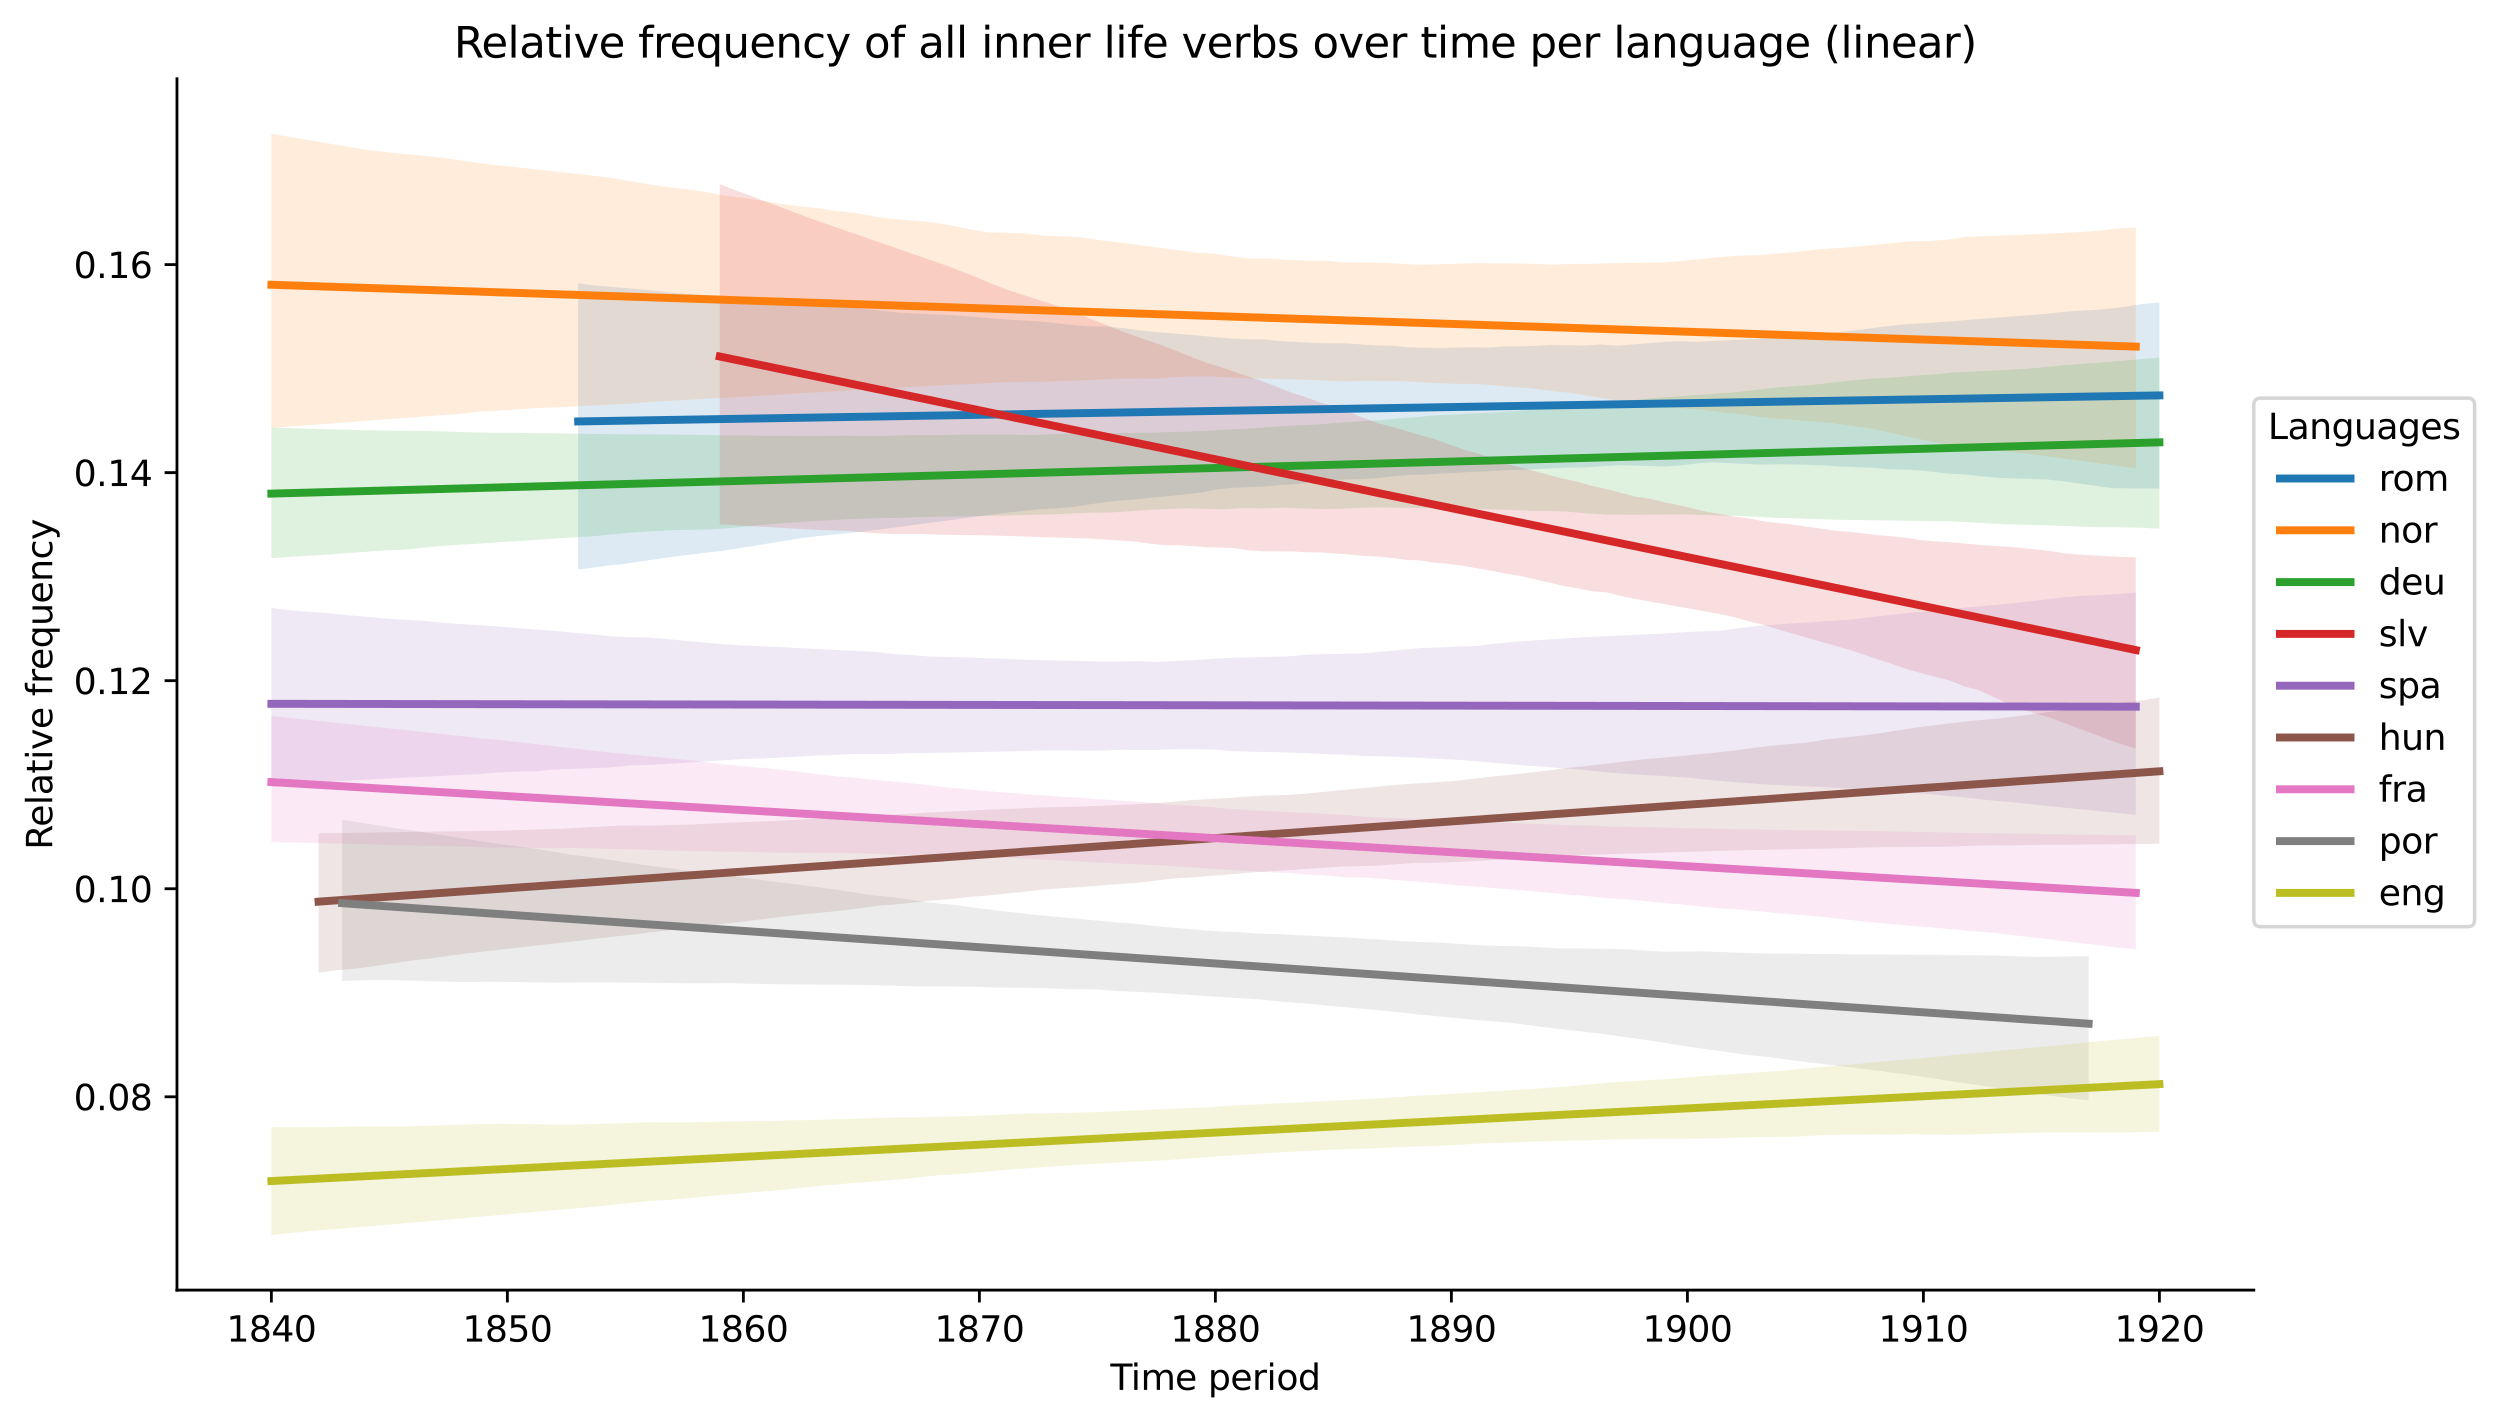 <?xml version="1.0" encoding="utf-8" standalone="no"?>
<!DOCTYPE svg PUBLIC "-//W3C//DTD SVG 1.1//EN"
  "http://www.w3.org/Graphics/SVG/1.1/DTD/svg11.dtd">
<svg xmlns:xlink="http://www.w3.org/1999/xlink" width="708.396pt" height="403.114pt" viewBox="0 0 708.396 403.114" xmlns="http://www.w3.org/2000/svg" version="1.1">
 <defs>
  <style type="text/css">*{stroke-linejoin: round; stroke-linecap: butt}</style>
 </defs>
 <g id="figure_1">
  <g id="patch_1">
   <path d="M 0 403.114 
L 708.396 403.114 
L 708.396 -0 
L 0 -0 
z
" style="fill: #ffffff"/>
  </g>
  <g id="axes_1">
   <g id="patch_2">
    <path d="M 50.144 365.558 
L 638.634 365.558 
L 638.634 22.318 
L 50.144 22.318 
z
" style="fill: #ffffff"/>
   </g>
   <g id="PolyCollection_1">
    <path d="M 163.829 80.253 
L 163.829 161.371 
L 168.355 160.784 
L 172.881 160.187 
L 177.407 159.721 
L 181.933 159.011 
L 186.458 158.375 
L 190.984 157.7 
L 195.51 157.17 
L 200.036 156.574 
L 204.562 156.088 
L 209.087 155.364 
L 213.613 154.677 
L 218.139 153.935 
L 222.665 153.193 
L 227.191 152.45 
L 231.716 151.932 
L 236.242 151.47 
L 240.768 151.007 
L 245.294 150.545 
L 249.82 149.947 
L 254.345 149.348 
L 258.871 148.75 
L 263.397 148.151 
L 267.923 147.553 
L 272.449 146.954 
L 276.974 146.356 
L 281.5 145.757 
L 286.026 145.171 
L 290.552 144.706 
L 295.078 144.273 
L 299.604 144.025 
L 304.129 143.662 
L 308.655 142.907 
L 313.181 142.255 
L 317.707 141.832 
L 322.233 141.456 
L 326.758 140.998 
L 331.284 140.54 
L 335.81 140.082 
L 340.336 139.568 
L 344.862 138.669 
L 349.387 138.212 
L 353.913 138.032 
L 358.439 137.854 
L 362.965 137.438 
L 367.491 137.166 
L 372.016 136.486 
L 376.542 136.032 
L 381.068 135.895 
L 385.594 135.756 
L 390.12 135.492 
L 394.645 134.969 
L 399.171 134.572 
L 403.697 134.486 
L 408.223 134.183 
L 412.749 133.968 
L 417.275 133.708 
L 421.8 133.548 
L 426.326 133.229 
L 430.852 133.103 
L 435.378 132.938 
L 439.904 132.704 
L 444.429 132.492 
L 448.955 132.46 
L 453.481 132.164 
L 458.007 131.862 
L 462.533 131.884 
L 467.058 132.042 
L 471.584 132.19 
L 476.11 131.913 
L 480.636 131.344 
L 485.162 131.002 
L 489.687 131.216 
L 494.213 131.429 
L 498.739 131.641 
L 503.265 131.549 
L 507.791 131.594 
L 512.316 131.726 
L 516.842 131.898 
L 521.368 132.172 
L 525.894 132.362 
L 530.42 132.528 
L 534.945 132.97 
L 539.471 133.058 
L 543.997 133.285 
L 548.523 133.775 
L 553.049 134.271 
L 557.575 134.519 
L 562.1 135.067 
L 566.626 135.419 
L 571.152 135.571 
L 575.678 135.722 
L 580.204 135.882 
L 584.729 136.379 
L 589.255 137.029 
L 593.781 137.679 
L 598.307 138.322 
L 602.833 138.381 
L 607.358 138.396 
L 611.884 138.412 
L 611.884 85.7 
L 611.884 85.7 
L 607.358 86.118 
L 602.833 86.799 
L 598.307 87.383 
L 593.781 87.812 
L 589.255 88.043 
L 584.729 88.347 
L 580.204 88.894 
L 575.678 89.246 
L 571.152 89.595 
L 566.626 89.945 
L 562.1 90.295 
L 557.575 90.661 
L 553.049 91.054 
L 548.523 91.353 
L 543.997 91.596 
L 539.471 91.906 
L 534.945 92.417 
L 530.42 92.981 
L 525.894 93.551 
L 521.368 94.063 
L 516.842 94.546 
L 512.316 94.934 
L 507.791 95.397 
L 503.265 95.673 
L 498.739 95.945 
L 494.213 96.196 
L 489.687 96.428 
L 485.162 96.615 
L 480.636 96.87 
L 476.11 96.673 
L 471.584 96.893 
L 467.058 97.256 
L 462.533 97.619 
L 458.007 97.94 
L 453.481 97.613 
L 448.955 97.914 
L 444.429 97.832 
L 439.904 97.721 
L 435.378 97.968 
L 430.852 98.133 
L 426.326 98.148 
L 421.8 98.476 
L 417.275 98.434 
L 412.749 98.472 
L 408.223 98.613 
L 403.697 98.528 
L 399.171 98.41 
L 394.645 97.993 
L 390.12 97.869 
L 385.594 97.577 
L 381.068 97.278 
L 376.542 97.296 
L 372.016 97.15 
L 367.491 96.912 
L 362.965 96.656 
L 358.439 96.171 
L 353.913 96.172 
L 349.387 95.924 
L 344.862 95.615 
L 340.336 95.129 
L 335.81 94.749 
L 331.284 94.37 
L 326.758 93.99 
L 322.233 93.554 
L 317.707 92.88 
L 313.181 92.474 
L 308.655 92.495 
L 304.129 92.121 
L 299.604 91.592 
L 295.078 91.129 
L 290.552 90.832 
L 286.026 90.556 
L 281.5 90.226 
L 276.974 89.857 
L 272.449 89.504 
L 267.923 89.222 
L 263.397 89.023 
L 258.871 88.802 
L 254.345 88.551 
L 249.82 88.028 
L 245.294 87.547 
L 240.768 86.973 
L 236.242 86.503 
L 231.716 86.124 
L 227.191 85.752 
L 222.665 85.523 
L 218.139 85.346 
L 213.613 84.889 
L 209.087 84.432 
L 204.562 83.974 
L 200.036 83.593 
L 195.51 83.306 
L 190.984 83.018 
L 186.458 82.505 
L 181.933 82.05 
L 177.407 81.625 
L 172.881 81.246 
L 168.355 80.859 
L 163.829 80.253 
z
" clip-path="url(#pcca9478d8a)" style="fill: #1f77b4; fill-opacity: 0.15"/>
   </g>
   <g id="PolyCollection_2">
    <path d="M 76.893 37.92 
L 76.893 121.239 
L 82.23 120.842 
L 87.566 120.444 
L 92.902 120.047 
L 98.239 119.65 
L 103.575 119.248 
L 108.912 118.847 
L 114.248 118.453 
L 119.584 118.052 
L 124.921 117.652 
L 130.257 117.252 
L 135.594 116.702 
L 140.93 116.393 
L 146.266 116.022 
L 151.603 115.673 
L 156.939 115.449 
L 162.276 115.203 
L 167.612 114.932 
L 172.948 114.66 
L 178.285 114.389 
L 183.621 113.943 
L 188.958 113.637 
L 194.294 113.331 
L 199.63 113.025 
L 204.967 112.717 
L 210.303 112.409 
L 215.64 112.1 
L 220.976 111.79 
L 226.312 111.455 
L 231.649 111.159 
L 236.985 110.872 
L 242.322 110.456 
L 247.658 110.105 
L 252.994 109.954 
L 258.331 109.647 
L 263.667 109.339 
L 269.004 109.034 
L 274.34 108.886 
L 279.676 108.603 
L 285.013 108.32 
L 290.349 108.224 
L 295.686 108.153 
L 301.022 107.962 
L 306.358 107.772 
L 311.695 107.567 
L 317.031 107.296 
L 322.368 107.201 
L 327.704 107.279 
L 333.04 106.818 
L 338.377 106.633 
L 343.713 106.661 
L 349.05 107.022 
L 354.386 107.214 
L 359.722 107.319 
L 365.059 107.485 
L 370.395 107.604 
L 375.732 107.865 
L 381.068 108.128 
L 386.404 107.919 
L 391.741 107.987 
L 397.077 108.021 
L 402.414 108.295 
L 407.75 108.597 
L 413.086 108.79 
L 418.423 108.768 
L 423.759 109.232 
L 429.096 109.703 
L 434.432 110.056 
L 439.768 110.834 
L 445.105 111.327 
L 450.441 112.225 
L 455.778 113.116 
L 461.114 113.749 
L 466.45 114.169 
L 471.787 115.303 
L 477.123 115.709 
L 482.46 116.102 
L 487.796 116.807 
L 493.132 117.349 
L 498.469 118.142 
L 503.805 118.637 
L 509.142 119.064 
L 514.478 119.518 
L 519.814 119.971 
L 525.151 120.713 
L 530.487 121.504 
L 535.824 122.676 
L 541.16 123.855 
L 546.496 124.965 
L 551.833 125.985 
L 557.169 126.586 
L 562.506 127.186 
L 567.842 127.787 
L 573.178 128.388 
L 578.515 129.092 
L 583.851 129.812 
L 589.188 130.531 
L 594.524 131.25 
L 599.86 131.969 
L 605.197 132.689 
L 605.197 64.419 
L 605.197 64.419 
L 599.86 64.776 
L 594.524 65.379 
L 589.188 65.739 
L 583.851 66.044 
L 578.515 66.268 
L 573.178 66.524 
L 567.842 66.717 
L 562.506 66.911 
L 557.169 67.105 
L 551.833 67.91 
L 546.496 68.262 
L 541.16 68.385 
L 535.824 68.907 
L 530.487 69.444 
L 525.151 69.98 
L 519.814 70.341 
L 514.478 70.739 
L 509.142 71.365 
L 503.805 71.8 
L 498.469 72.287 
L 493.132 72.453 
L 487.796 72.814 
L 482.46 73.341 
L 477.123 73.861 
L 471.787 74.357 
L 466.45 74.459 
L 461.114 74.468 
L 455.778 74.596 
L 450.441 74.797 
L 445.105 74.763 
L 439.768 75.005 
L 434.432 74.74 
L 429.096 74.669 
L 423.759 74.61 
L 418.423 74.567 
L 413.086 74.725 
L 407.75 74.889 
L 402.414 75.026 
L 397.077 74.736 
L 391.741 74.45 
L 386.404 74.362 
L 381.068 74.323 
L 375.732 73.879 
L 370.395 73.85 
L 365.059 73.659 
L 359.722 73.307 
L 354.386 73.331 
L 349.05 72.643 
L 343.713 71.846 
L 338.377 71.512 
L 333.04 70.801 
L 327.704 70.102 
L 322.368 69.394 
L 317.031 68.683 
L 311.695 68.057 
L 306.358 67.261 
L 301.022 66.941 
L 295.686 66.776 
L 290.349 66.147 
L 285.013 65.915 
L 279.676 65.872 
L 274.34 64.862 
L 269.004 63.803 
L 263.667 62.95 
L 258.331 62.496 
L 252.994 62.054 
L 247.658 61.363 
L 242.322 60.29 
L 236.985 59.785 
L 231.649 58.992 
L 226.312 58.43 
L 220.976 57.713 
L 215.64 56.857 
L 210.303 56.001 
L 204.967 55.384 
L 199.63 54.32 
L 194.294 53.562 
L 188.958 53.003 
L 183.621 52.168 
L 178.285 51.271 
L 172.948 50.379 
L 167.612 49.743 
L 162.276 49.149 
L 156.939 48.556 
L 151.603 47.971 
L 146.266 47.386 
L 140.93 46.801 
L 135.594 46.216 
L 130.257 45.448 
L 124.921 44.653 
L 119.584 44.115 
L 114.248 43.59 
L 108.912 43.065 
L 103.575 42.434 
L 98.239 41.53 
L 92.902 40.627 
L 87.566 39.723 
L 82.23 38.819 
L 76.893 37.92 
z
" clip-path="url(#pcca9478d8a)" style="fill: #ff7f0e; fill-opacity: 0.15"/>
   </g>
   <g id="PolyCollection_3">
    <path d="M 76.893 121.161 
L 76.893 158.136 
L 82.297 157.784 
L 87.701 157.447 
L 93.105 157.111 
L 98.509 156.693 
L 103.913 156.35 
L 109.317 155.925 
L 114.721 155.752 
L 120.125 155.17 
L 125.529 154.667 
L 130.933 154.321 
L 136.337 154.015 
L 141.741 153.582 
L 147.145 153.286 
L 152.549 152.923 
L 157.953 152.559 
L 163.356 152.213 
L 168.76 151.893 
L 174.164 151.308 
L 179.568 150.881 
L 184.972 150.543 
L 190.376 150.222 
L 195.78 150.141 
L 201.184 149.983 
L 206.588 149.652 
L 211.992 149.139 
L 217.396 148.626 
L 222.8 148.16 
L 228.204 147.819 
L 233.608 147.477 
L 239.012 147.192 
L 244.416 146.95 
L 249.82 146.79 
L 255.224 146.764 
L 260.628 146.482 
L 266.031 146.402 
L 271.435 146.351 
L 276.839 146.238 
L 282.243 146.156 
L 287.647 146.026 
L 293.051 145.847 
L 298.455 145.764 
L 303.859 145.505 
L 309.263 145.249 
L 314.667 145.216 
L 320.071 144.885 
L 325.475 144.477 
L 330.879 144.242 
L 336.283 144.057 
L 341.687 144.188 
L 347.091 144.309 
L 352.495 143.956 
L 357.899 144.061 
L 363.303 143.841 
L 368.707 144.057 
L 374.11 144.245 
L 379.514 144.165 
L 384.918 143.926 
L 390.322 143.774 
L 395.726 143.863 
L 401.13 143.953 
L 406.534 144.042 
L 411.938 144.181 
L 417.342 144.318 
L 422.746 144.305 
L 428.15 144.512 
L 433.554 144.77 
L 438.958 144.771 
L 444.362 145.013 
L 449.766 145.465 
L 455.17 145.822 
L 460.574 145.827 
L 465.978 145.828 
L 471.382 145.807 
L 476.785 145.753 
L 482.189 145.901 
L 487.593 146.077 
L 492.997 146.227 
L 498.401 146.452 
L 503.805 146.743 
L 509.209 146.868 
L 514.613 147.081 
L 520.017 147.255 
L 525.421 147.336 
L 530.825 147.417 
L 536.229 147.497 
L 541.633 147.575 
L 547.037 147.654 
L 552.441 147.733 
L 557.845 148.014 
L 563.249 148.295 
L 568.653 148.576 
L 574.057 148.703 
L 579.461 148.823 
L 584.864 149.036 
L 590.268 149.259 
L 595.672 149.392 
L 601.076 149.447 
L 606.48 149.53 
L 611.884 149.823 
L 611.884 101.317 
L 611.884 101.317 
L 606.48 101.77 
L 601.076 102.223 
L 595.672 102.68 
L 590.268 103.073 
L 584.864 103.49 
L 579.461 104.043 
L 574.057 104.493 
L 568.653 104.828 
L 563.249 105.082 
L 557.845 105.338 
L 552.441 105.629 
L 547.037 106.185 
L 541.633 106.5 
L 536.229 106.979 
L 530.825 107.227 
L 525.421 107.712 
L 520.017 108.33 
L 514.613 108.949 
L 509.209 109.358 
L 503.805 109.76 
L 498.401 110.373 
L 492.997 111.015 
L 487.593 111.422 
L 482.189 111.829 
L 476.785 112.198 
L 471.382 112.573 
L 465.978 113.058 
L 460.574 113.583 
L 455.17 114.108 
L 449.766 114.634 
L 444.362 115.158 
L 438.958 115.603 
L 433.554 116.106 
L 428.15 116.558 
L 422.746 116.892 
L 417.342 117.164 
L 411.938 117.434 
L 406.534 117.702 
L 401.13 118.184 
L 395.726 118.6 
L 390.322 119.121 
L 384.918 119.394 
L 379.514 119.768 
L 374.11 120.22 
L 368.707 120.495 
L 363.303 120.791 
L 357.899 121.157 
L 352.495 121.5 
L 347.091 121.771 
L 341.687 122.064 
L 336.283 122.324 
L 330.879 122.451 
L 325.475 122.637 
L 320.071 122.655 
L 314.667 122.731 
L 309.263 122.692 
L 303.859 122.817 
L 298.455 123.034 
L 293.051 123.264 
L 287.647 123.197 
L 282.243 123.154 
L 276.839 123.157 
L 271.435 123.187 
L 266.031 123.338 
L 260.628 123.333 
L 255.224 123.35 
L 249.82 123.546 
L 244.416 123.538 
L 239.012 123.451 
L 233.608 123.507 
L 228.204 123.533 
L 222.8 123.478 
L 217.396 123.492 
L 211.992 123.391 
L 206.588 123.395 
L 201.184 123.269 
L 195.78 123.191 
L 190.376 123.131 
L 184.972 123.091 
L 179.568 123.093 
L 174.164 123.024 
L 168.76 122.956 
L 163.356 122.887 
L 157.953 122.819 
L 152.549 122.75 
L 147.145 122.682 
L 141.741 122.614 
L 136.337 122.545 
L 130.933 122.449 
L 125.529 122.237 
L 120.125 122.123 
L 114.721 122.061 
L 109.317 122.004 
L 103.913 121.946 
L 98.509 121.784 
L 93.105 121.639 
L 87.701 121.486 
L 82.297 121.321 
L 76.893 121.161 
z
" clip-path="url(#pcca9478d8a)" style="fill: #2ca02c; fill-opacity: 0.15"/>
   </g>
   <g id="PolyCollection_4">
    <path d="M 203.954 52.213 
L 203.954 148.582 
L 208.007 148.811 
L 212.06 149.04 
L 216.113 149.269 
L 220.165 149.498 
L 224.218 149.727 
L 228.271 149.956 
L 232.324 150.177 
L 236.377 150.309 
L 240.43 150.44 
L 244.483 150.833 
L 248.536 151.114 
L 252.589 151.325 
L 256.642 151.32 
L 260.695 151.312 
L 264.748 151.468 
L 268.801 151.563 
L 272.854 151.6 
L 276.907 151.633 
L 280.96 151.742 
L 285.013 151.869 
L 289.066 151.997 
L 293.119 152.124 
L 297.172 152.252 
L 301.225 152.379 
L 305.278 152.507 
L 309.331 152.635 
L 313.384 152.912 
L 317.437 153.185 
L 321.49 153.432 
L 325.542 153.984 
L 329.595 154.455 
L 333.648 154.512 
L 337.701 154.709 
L 341.754 155.05 
L 345.807 155.172 
L 349.86 155.331 
L 353.913 155.957 
L 357.966 156.216 
L 362.019 156.236 
L 366.072 156.256 
L 370.125 156.467 
L 374.178 156.547 
L 378.231 156.8 
L 382.284 157.153 
L 386.337 157.512 
L 390.39 157.716 
L 394.443 158.106 
L 398.496 158.636 
L 402.549 158.825 
L 406.602 159.474 
L 410.655 159.798 
L 414.708 160.358 
L 418.761 161.058 
L 422.814 161.747 
L 426.867 162.578 
L 430.919 163.234 
L 434.972 164.21 
L 439.025 165.065 
L 443.078 166.023 
L 447.131 166.76 
L 451.184 167.521 
L 455.237 167.86 
L 459.29 168.899 
L 463.343 169.704 
L 467.396 170.426 
L 471.449 171.156 
L 475.502 171.882 
L 479.555 172.602 
L 483.608 173.324 
L 487.661 174.048 
L 491.714 174.96 
L 495.767 176.108 
L 499.82 177.11 
L 503.873 178.354 
L 507.926 179.504 
L 511.979 180.683 
L 516.032 181.85 
L 520.085 182.995 
L 524.138 184.143 
L 528.191 185.507 
L 532.244 186.885 
L 536.296 188.176 
L 540.349 189.619 
L 544.402 190.741 
L 548.455 191.796 
L 552.508 192.836 
L 556.561 194.483 
L 560.614 195.524 
L 564.667 197.398 
L 568.72 199.271 
L 572.773 200.829 
L 576.826 202.185 
L 580.879 203.361 
L 584.932 204.899 
L 588.985 206.413 
L 593.038 207.885 
L 597.091 209.442 
L 601.144 210.917 
L 605.197 212.115 
L 605.197 157.901 
L 605.197 157.901 
L 601.144 157.791 
L 597.091 157.592 
L 593.038 157.359 
L 588.985 157.126 
L 584.932 156.782 
L 580.879 156.142 
L 576.826 155.673 
L 572.773 155.245 
L 568.72 154.912 
L 564.667 154.654 
L 560.614 154.383 
L 556.561 153.971 
L 552.508 153.679 
L 548.455 153.387 
L 544.402 153.065 
L 540.349 152.402 
L 536.296 151.973 
L 532.244 151.662 
L 528.191 151.159 
L 524.138 150.706 
L 520.085 150.398 
L 516.032 149.795 
L 511.979 149.242 
L 507.926 148.642 
L 503.873 148.197 
L 499.82 147.744 
L 495.767 146.933 
L 491.714 146.422 
L 487.661 145.703 
L 483.608 145.019 
L 479.555 144.058 
L 475.502 143.095 
L 471.449 142.29 
L 467.396 141.295 
L 463.343 140.71 
L 459.29 139.654 
L 455.237 138.565 
L 451.184 137.724 
L 447.131 136.538 
L 443.078 135.682 
L 439.025 134.642 
L 434.972 133.515 
L 430.919 132.448 
L 426.867 131.504 
L 422.814 129.91 
L 418.761 128.496 
L 414.708 127.37 
L 410.655 125.919 
L 406.602 124.481 
L 402.549 123.284 
L 398.496 122.124 
L 394.443 120.963 
L 390.39 119.892 
L 386.337 118.432 
L 382.284 116.771 
L 378.231 115.229 
L 374.178 114.074 
L 370.125 112.597 
L 366.072 111.3 
L 362.019 109.693 
L 357.966 108.133 
L 353.913 106.787 
L 349.86 105.384 
L 345.807 103.963 
L 341.754 102.766 
L 337.701 101.191 
L 333.648 99.542 
L 329.595 98.005 
L 325.542 96.57 
L 321.49 95.159 
L 317.437 93.684 
L 313.384 92.071 
L 309.331 90.464 
L 305.278 88.857 
L 301.225 87.246 
L 297.172 85.927 
L 293.119 84.611 
L 289.066 83.298 
L 285.013 81.958 
L 280.96 80.397 
L 276.907 78.645 
L 272.854 77.089 
L 268.801 75.475 
L 264.748 74.071 
L 260.695 72.668 
L 256.642 71.262 
L 252.589 69.855 
L 248.536 68.451 
L 244.483 67.047 
L 240.43 65.642 
L 236.377 64.238 
L 232.324 62.834 
L 228.271 61.357 
L 224.218 59.835 
L 220.165 58.314 
L 216.113 56.789 
L 212.06 55.264 
L 208.007 53.738 
L 203.954 52.213 
z
" clip-path="url(#pcca9478d8a)" style="fill: #d62728; fill-opacity: 0.15"/>
   </g>
   <g id="PolyCollection_5">
    <path d="M 76.893 172.259 
L 76.893 223.085 
L 82.23 222.464 
L 87.566 221.844 
L 92.902 221.515 
L 98.239 221.224 
L 103.575 220.933 
L 108.912 220.667 
L 114.248 220.407 
L 119.584 220.145 
L 124.921 219.883 
L 130.257 219.624 
L 135.594 219.362 
L 140.93 218.934 
L 146.266 218.65 
L 151.603 218.573 
L 156.939 218.081 
L 162.276 217.849 
L 167.612 217.711 
L 172.948 217.471 
L 178.285 216.939 
L 183.621 216.771 
L 188.958 216.479 
L 194.294 216.127 
L 199.63 215.776 
L 204.967 215.427 
L 210.303 215.095 
L 215.64 214.952 
L 220.976 214.664 
L 226.312 214.369 
L 231.649 214.086 
L 236.985 213.895 
L 242.322 213.642 
L 247.658 213.632 
L 252.994 213.622 
L 258.331 213.423 
L 263.667 213.363 
L 269.004 213.246 
L 274.34 213.151 
L 279.676 213.046 
L 285.013 212.941 
L 290.349 212.806 
L 295.686 212.654 
L 301.022 212.626 
L 306.358 212.699 
L 311.695 212.676 
L 317.031 212.465 
L 322.368 212.476 
L 327.704 212.483 
L 333.04 212.262 
L 338.377 212.28 
L 343.713 212.405 
L 349.05 212.801 
L 354.386 213.01 
L 359.722 213.09 
L 365.059 213.224 
L 370.395 213.437 
L 375.732 213.657 
L 381.068 213.867 
L 386.404 214.225 
L 391.741 214.297 
L 397.077 214.51 
L 402.414 214.721 
L 407.75 215.027 
L 413.086 215.322 
L 418.423 215.714 
L 423.759 216.169 
L 429.096 216.639 
L 434.432 217.059 
L 439.768 217.458 
L 445.105 217.85 
L 450.441 218.351 
L 455.778 218.892 
L 461.114 219.282 
L 466.45 219.651 
L 471.787 219.921 
L 477.123 220.273 
L 482.46 220.811 
L 487.796 221.304 
L 493.132 221.765 
L 498.469 222.163 
L 503.805 222.44 
L 509.142 222.699 
L 514.478 222.913 
L 519.814 223.187 
L 525.151 223.483 
L 530.487 223.827 
L 535.824 224.177 
L 541.16 224.612 
L 546.496 224.992 
L 551.833 225.52 
L 557.169 225.991 
L 562.506 226.646 
L 567.842 227.127 
L 573.178 227.588 
L 578.515 228.208 
L 583.851 228.75 
L 589.188 229.285 
L 594.524 229.821 
L 599.86 230.356 
L 605.197 230.892 
L 605.197 167.903 
L 605.197 167.903 
L 599.86 168.37 
L 594.524 168.62 
L 589.188 168.869 
L 583.851 169.354 
L 578.515 169.977 
L 573.178 170.601 
L 567.842 171.189 
L 562.506 171.66 
L 557.169 172.127 
L 551.833 172.596 
L 546.496 173.105 
L 541.16 173.653 
L 535.824 174.202 
L 530.487 174.82 
L 525.151 175.479 
L 519.814 175.858 
L 514.478 176.233 
L 509.142 176.581 
L 503.805 176.934 
L 498.469 177.288 
L 493.132 177.95 
L 487.796 178.703 
L 482.46 178.887 
L 477.123 179.138 
L 471.787 179.535 
L 466.45 179.767 
L 461.114 180.003 
L 455.778 180.24 
L 450.441 180.477 
L 445.105 180.791 
L 439.768 181.139 
L 434.432 181.49 
L 429.096 181.886 
L 423.759 182.351 
L 418.423 183.072 
L 413.086 183.192 
L 407.75 183.448 
L 402.414 183.644 
L 397.077 184.164 
L 391.741 184.609 
L 386.404 185.126 
L 381.068 185.251 
L 375.732 185.347 
L 370.395 185.504 
L 365.059 185.968 
L 359.722 186.119 
L 354.386 186.262 
L 349.05 186.405 
L 343.713 186.671 
L 338.377 187.059 
L 333.04 187.273 
L 327.704 187.565 
L 322.368 187.336 
L 317.031 187.446 
L 311.695 187.447 
L 306.358 187.293 
L 301.022 187.176 
L 295.686 187.08 
L 290.349 186.95 
L 285.013 186.697 
L 279.676 186.515 
L 274.34 186.281 
L 269.004 186.19 
L 263.667 186.042 
L 258.331 185.634 
L 252.994 185.316 
L 247.658 184.702 
L 242.322 184.432 
L 236.985 184.165 
L 231.649 183.899 
L 226.312 183.64 
L 220.976 183.329 
L 215.64 183.117 
L 210.303 182.887 
L 204.967 182.569 
L 199.63 182.076 
L 194.294 181.58 
L 188.958 181.075 
L 183.621 180.637 
L 178.285 180.557 
L 172.948 180.316 
L 167.612 179.724 
L 162.276 179.263 
L 156.939 178.742 
L 151.603 178.376 
L 146.266 177.978 
L 140.93 177.495 
L 135.594 177.128 
L 130.257 176.786 
L 124.921 176.448 
L 119.584 175.885 
L 114.248 175.603 
L 108.912 175.257 
L 103.575 174.733 
L 98.239 174.289 
L 92.902 173.727 
L 87.566 173.366 
L 82.23 172.906 
L 76.893 172.259 
z
" clip-path="url(#pcca9478d8a)" style="fill: #9467bd; fill-opacity: 0.15"/>
   </g>
   <g id="PolyCollection_6">
    <path d="M 90.268 236.112 
L 90.268 275.591 
L 95.537 274.913 
L 100.806 274.481 
L 106.075 273.74 
L 111.343 272.974 
L 116.612 272.207 
L 121.881 271.573 
L 127.15 270.842 
L 132.419 270.156 
L 137.688 269.549 
L 142.957 268.95 
L 148.225 268.348 
L 153.494 267.766 
L 158.763 267.179 
L 164.032 266.568 
L 169.301 265.933 
L 174.57 265.33 
L 179.839 264.761 
L 185.107 264.124 
L 190.376 263.516 
L 195.645 262.918 
L 200.914 262.313 
L 206.183 261.681 
L 211.452 261.024 
L 216.72 260.369 
L 221.989 259.741 
L 227.258 259.124 
L 232.527 258.623 
L 237.796 258.087 
L 243.065 257.443 
L 248.334 256.701 
L 253.602 256.285 
L 258.871 255.747 
L 264.14 255.193 
L 269.409 254.739 
L 274.678 254.162 
L 279.947 253.75 
L 285.216 253.187 
L 290.484 252.646 
L 295.753 252.058 
L 301.022 251.677 
L 306.291 251.38 
L 311.56 250.923 
L 316.829 250.534 
L 322.097 250.15 
L 327.366 249.562 
L 332.635 248.9 
L 337.904 248.645 
L 343.173 248.159 
L 348.442 247.762 
L 353.711 247.3 
L 358.979 246.939 
L 364.248 246.585 
L 369.517 246.247 
L 374.786 245.892 
L 380.055 245.537 
L 385.324 245.445 
L 390.593 245.264 
L 395.861 244.86 
L 401.13 244.533 
L 406.399 244.47 
L 411.668 244.306 
L 416.937 244.031 
L 422.206 243.783 
L 427.474 243.496 
L 432.743 243.383 
L 438.012 242.986 
L 443.281 242.716 
L 448.55 242.278 
L 453.819 242.106 
L 459.088 241.933 
L 464.356 241.816 
L 469.625 241.668 
L 474.894 241.467 
L 480.163 241.33 
L 485.432 241.151 
L 490.701 241.014 
L 495.97 240.899 
L 501.238 240.787 
L 506.507 240.674 
L 511.776 240.56 
L 517.045 240.446 
L 522.314 240.333 
L 527.583 240.183 
L 532.851 240.103 
L 538.12 239.992 
L 543.389 239.952 
L 548.658 239.949 
L 553.927 239.877 
L 559.196 239.63 
L 564.465 239.537 
L 569.733 239.565 
L 575.002 239.47 
L 580.271 239.398 
L 585.54 239.35 
L 590.809 239.301 
L 596.078 239.249 
L 601.347 239.196 
L 606.615 239.143 
L 611.884 239.09 
L 611.884 197.661 
L 611.884 197.661 
L 606.615 198.466 
L 601.347 199.153 
L 596.078 199.771 
L 590.809 200.425 
L 585.54 201.113 
L 580.271 201.802 
L 575.002 202.49 
L 569.733 203.179 
L 564.465 203.766 
L 559.196 204.219 
L 553.927 204.813 
L 548.658 205.431 
L 543.389 206.098 
L 538.12 206.914 
L 532.851 207.729 
L 527.583 208.458 
L 522.314 209.011 
L 517.045 209.585 
L 511.776 210.449 
L 506.507 210.912 
L 501.238 211.392 
L 495.97 212.057 
L 490.701 212.731 
L 485.432 213.348 
L 480.163 213.827 
L 474.894 214.378 
L 469.625 214.813 
L 464.356 215.309 
L 459.088 215.924 
L 453.819 216.541 
L 448.55 217.159 
L 443.281 217.674 
L 438.012 218.396 
L 432.743 219.019 
L 427.474 219.598 
L 422.206 220.118 
L 416.937 220.731 
L 411.668 221.344 
L 406.399 221.685 
L 401.13 221.989 
L 395.861 222.375 
L 390.593 222.892 
L 385.324 223.407 
L 380.055 223.88 
L 374.786 224.423 
L 369.517 224.956 
L 364.248 225.265 
L 358.979 225.379 
L 353.711 225.724 
L 348.442 226.088 
L 343.173 226.394 
L 337.904 226.705 
L 332.635 227.166 
L 327.366 227.547 
L 322.097 227.855 
L 316.829 228.098 
L 311.56 228.338 
L 306.291 228.553 
L 301.022 228.654 
L 295.753 228.784 
L 290.484 228.991 
L 285.216 229.23 
L 279.947 229.43 
L 274.678 229.695 
L 269.409 229.935 
L 264.14 230.186 
L 258.871 230.485 
L 253.602 230.776 
L 248.334 231.164 
L 243.065 231.468 
L 237.796 231.71 
L 232.527 231.952 
L 227.258 232.226 
L 221.989 232.515 
L 216.72 232.722 
L 211.452 232.914 
L 206.183 233.155 
L 200.914 233.409 
L 195.645 233.637 
L 190.376 233.75 
L 185.107 233.971 
L 179.839 233.919 
L 174.57 233.978 
L 169.301 234.273 
L 164.032 234.568 
L 158.763 234.863 
L 153.494 234.983 
L 148.225 235.173 
L 142.957 235.361 
L 137.688 235.44 
L 132.419 235.534 
L 127.15 235.593 
L 121.881 235.667 
L 116.612 235.741 
L 111.343 235.815 
L 106.075 235.889 
L 100.806 235.965 
L 95.537 236.04 
L 90.268 236.112 
z
" clip-path="url(#pcca9478d8a)" style="fill: #8c564b; fill-opacity: 0.15"/>
   </g>
   <g id="PolyCollection_7">
    <path d="M 76.893 202.884 
L 76.893 238.584 
L 82.23 238.71 
L 87.566 238.834 
L 92.902 238.958 
L 98.239 239.082 
L 103.575 239.206 
L 108.912 239.409 
L 114.248 239.522 
L 119.584 239.63 
L 124.921 239.738 
L 130.257 239.845 
L 135.594 240.038 
L 140.93 240.2 
L 146.266 240.203 
L 151.603 240.316 
L 156.939 240.318 
L 162.276 240.286 
L 167.612 240.364 
L 172.948 240.512 
L 178.285 240.658 
L 183.621 240.808 
L 188.958 240.991 
L 194.294 241.095 
L 199.63 241.201 
L 204.967 241.305 
L 210.303 241.324 
L 215.64 241.501 
L 220.976 241.62 
L 226.312 241.594 
L 231.649 241.721 
L 236.985 241.657 
L 242.322 241.767 
L 247.658 241.929 
L 252.994 242.188 
L 258.331 242.311 
L 263.667 242.406 
L 269.004 242.489 
L 274.34 242.671 
L 279.676 242.875 
L 285.013 243.044 
L 290.349 243.245 
L 295.686 243.619 
L 301.022 243.81 
L 306.358 244.154 
L 311.695 244.468 
L 317.031 244.691 
L 322.368 244.908 
L 327.704 245.124 
L 333.04 245.486 
L 338.377 245.792 
L 343.713 246.206 
L 349.05 246.519 
L 354.386 246.858 
L 359.722 247.151 
L 365.059 247.377 
L 370.395 247.736 
L 375.732 248.109 
L 381.068 248.567 
L 386.404 248.641 
L 391.741 249.021 
L 397.077 249.514 
L 402.414 249.878 
L 407.75 250.384 
L 413.086 250.913 
L 418.423 251.257 
L 423.759 251.698 
L 429.096 252.083 
L 434.432 252.576 
L 439.768 253.044 
L 445.105 253.559 
L 450.441 253.974 
L 455.778 254.545 
L 461.114 254.875 
L 466.45 255.36 
L 471.787 255.876 
L 477.123 256.371 
L 482.46 256.944 
L 487.796 257.401 
L 493.132 257.784 
L 498.469 258.214 
L 503.805 258.769 
L 509.142 259.194 
L 514.478 259.618 
L 519.814 260.18 
L 525.151 260.755 
L 530.487 261.372 
L 535.824 261.872 
L 541.16 262.305 
L 546.496 262.736 
L 551.833 263.205 
L 557.169 263.716 
L 562.506 264.094 
L 567.842 264.69 
L 573.178 265.327 
L 578.515 265.904 
L 583.851 266.539 
L 589.188 267.173 
L 594.524 267.808 
L 599.86 268.443 
L 605.197 269.032 
L 605.197 236.737 
L 605.197 236.737 
L 599.86 236.66 
L 594.524 236.548 
L 589.188 236.5 
L 583.851 236.418 
L 578.515 236.338 
L 573.178 236.261 
L 567.842 236.175 
L 562.506 236.083 
L 557.169 235.992 
L 551.833 235.897 
L 546.496 235.8 
L 541.16 235.707 
L 535.824 235.614 
L 530.487 235.521 
L 525.151 235.428 
L 519.814 235.342 
L 514.478 235.289 
L 509.142 235.236 
L 503.805 235.167 
L 498.469 235.057 
L 493.132 235.039 
L 487.796 234.827 
L 482.46 234.755 
L 477.123 234.699 
L 471.787 234.497 
L 466.45 234.39 
L 461.114 234.294 
L 455.778 234.199 
L 450.441 233.932 
L 445.105 233.842 
L 439.768 233.626 
L 434.432 233.469 
L 429.096 233.209 
L 423.759 233.095 
L 418.423 232.922 
L 413.086 232.732 
L 407.75 232.532 
L 402.414 232.208 
L 397.077 231.882 
L 391.741 231.661 
L 386.404 231.386 
L 381.068 230.971 
L 375.732 230.648 
L 370.395 230.375 
L 365.059 230.105 
L 359.722 229.831 
L 354.386 229.634 
L 349.05 229.24 
L 343.713 228.768 
L 338.377 228.36 
L 333.04 228.093 
L 327.704 227.658 
L 322.368 227.144 
L 317.031 226.816 
L 311.695 226.495 
L 306.358 226.129 
L 301.022 225.788 
L 295.686 225.366 
L 290.349 224.997 
L 285.013 224.595 
L 279.676 224.174 
L 274.34 223.699 
L 269.004 223.21 
L 263.667 222.581 
L 258.331 221.95 
L 252.994 221.448 
L 247.658 220.939 
L 242.322 220.414 
L 236.985 219.969 
L 231.649 219.349 
L 226.312 218.693 
L 220.976 218.075 
L 215.64 217.515 
L 210.303 217.093 
L 204.967 216.594 
L 199.63 215.906 
L 194.294 215.285 
L 188.958 214.776 
L 183.621 214.267 
L 178.285 213.758 
L 172.948 213.249 
L 167.612 212.651 
L 162.276 212.041 
L 156.939 211.431 
L 151.603 210.821 
L 146.266 210.211 
L 140.93 209.646 
L 135.594 209.174 
L 130.257 208.512 
L 124.921 207.966 
L 119.584 207.386 
L 114.248 206.822 
L 108.912 206.257 
L 103.575 205.697 
L 98.239 205.136 
L 92.902 204.571 
L 87.566 203.994 
L 82.23 203.445 
L 76.893 202.884 
z
" clip-path="url(#pcca9478d8a)" style="fill: #e377c2; fill-opacity: 0.15"/>
   </g>
   <g id="PolyCollection_8">
    <path d="M 96.955 232.306 
L 96.955 277.955 
L 101.954 277.773 
L 106.953 277.69 
L 111.951 277.742 
L 116.95 277.866 
L 121.949 278.034 
L 126.947 278.182 
L 131.946 278.256 
L 136.945 278.188 
L 141.943 278.205 
L 146.942 278.282 
L 151.941 278.359 
L 156.939 278.437 
L 161.938 278.406 
L 166.937 278.358 
L 171.935 278.376 
L 176.934 278.424 
L 181.933 278.444 
L 186.931 278.527 
L 191.93 278.581 
L 196.929 278.634 
L 201.927 278.603 
L 206.926 278.555 
L 211.924 278.733 
L 216.923 278.845 
L 221.922 278.901 
L 226.92 278.954 
L 231.919 279.004 
L 236.918 279.011 
L 241.916 279.082 
L 246.915 279.137 
L 251.914 279.28 
L 256.912 279.448 
L 261.911 279.48 
L 266.91 279.506 
L 271.908 279.556 
L 276.907 279.623 
L 281.906 279.862 
L 286.904 279.874 
L 291.903 279.926 
L 296.902 280.004 
L 301.9 280.247 
L 306.899 280.252 
L 311.898 280.447 
L 316.896 280.832 
L 321.895 281.041 
L 326.893 281.263 
L 331.892 281.575 
L 336.891 281.875 
L 341.889 282.255 
L 346.888 282.574 
L 351.887 282.876 
L 356.885 283.164 
L 361.884 283.736 
L 366.883 284.126 
L 371.881 284.48 
L 376.88 285.04 
L 381.879 285.459 
L 386.877 285.934 
L 391.876 286.378 
L 396.875 286.88 
L 401.873 287.462 
L 406.872 287.916 
L 411.871 288.428 
L 416.869 288.931 
L 421.868 289.316 
L 426.867 289.705 
L 431.865 290.304 
L 436.864 291.007 
L 441.862 291.543 
L 446.861 292.147 
L 451.86 292.727 
L 456.858 293.365 
L 461.857 294.069 
L 466.856 294.76 
L 471.854 295.554 
L 476.853 296.353 
L 481.852 297.078 
L 486.85 297.757 
L 491.849 298.455 
L 496.848 299.084 
L 501.846 299.61 
L 506.845 300.287 
L 511.844 300.943 
L 516.842 301.531 
L 521.841 302.14 
L 526.84 302.748 
L 531.838 303.353 
L 536.837 304.043 
L 541.836 304.687 
L 546.834 305.424 
L 551.833 306.228 
L 556.831 306.954 
L 561.83 307.68 
L 566.829 308.406 
L 571.827 309.132 
L 576.826 309.858 
L 581.825 310.584 
L 586.823 311.237 
L 591.822 311.785 
L 591.822 270.948 
L 591.822 270.948 
L 586.823 270.98 
L 581.825 271.096 
L 576.826 271.134 
L 571.827 270.978 
L 566.829 270.803 
L 561.83 270.704 
L 556.831 270.668 
L 551.833 270.627 
L 546.834 270.587 
L 541.836 270.546 
L 536.837 270.49 
L 531.838 270.464 
L 526.84 270.456 
L 521.841 270.38 
L 516.842 270.338 
L 511.844 270.281 
L 506.845 270.244 
L 501.846 270.214 
L 496.848 270.118 
L 491.849 269.92 
L 486.85 269.723 
L 481.852 269.574 
L 476.853 269.627 
L 471.854 269.681 
L 466.856 269.441 
L 461.857 269.04 
L 456.858 268.873 
L 451.86 268.841 
L 446.861 268.717 
L 441.862 268.736 
L 436.864 268.451 
L 431.865 268.158 
L 426.867 268.059 
L 421.868 267.963 
L 416.869 267.679 
L 411.871 267.34 
L 406.872 267.052 
L 401.873 266.914 
L 396.875 266.698 
L 391.876 266.289 
L 386.877 266.015 
L 381.879 265.691 
L 376.88 265.427 
L 371.881 265.168 
L 366.883 264.969 
L 361.884 264.665 
L 356.885 264.57 
L 351.887 264.174 
L 346.888 263.976 
L 341.889 263.679 
L 336.891 263.272 
L 331.892 262.839 
L 326.893 262.364 
L 321.895 261.761 
L 316.896 261.416 
L 311.898 260.953 
L 306.899 260.486 
L 301.9 260.024 
L 296.902 259.558 
L 291.903 259.084 
L 286.904 258.492 
L 281.906 257.908 
L 276.907 257.323 
L 271.908 256.624 
L 266.91 256.061 
L 261.911 255.514 
L 256.912 254.768 
L 251.914 254.143 
L 246.915 253.644 
L 241.916 252.866 
L 236.918 252.104 
L 231.919 251.42 
L 226.92 250.776 
L 221.922 250.141 
L 216.923 249.504 
L 211.924 248.861 
L 206.926 248.222 
L 201.927 247.711 
L 196.929 247.177 
L 191.93 246.319 
L 186.931 245.695 
L 181.933 245.023 
L 176.934 244.298 
L 171.935 243.523 
L 166.937 242.822 
L 161.938 242.2 
L 156.939 241.341 
L 151.941 240.534 
L 146.942 239.874 
L 141.943 239.214 
L 136.945 238.496 
L 131.946 237.709 
L 126.947 236.922 
L 121.949 236.135 
L 116.95 235.349 
L 111.951 234.687 
L 106.953 233.856 
L 101.954 233.051 
L 96.955 232.306 
z
" clip-path="url(#pcca9478d8a)" style="fill: #7f7f7f; fill-opacity: 0.15"/>
   </g>
   <g id="PolyCollection_9">
    <path d="M 76.893 319.353 
L 76.893 349.956 
L 82.297 349.413 
L 87.701 348.87 
L 93.105 348.418 
L 98.509 347.986 
L 103.913 347.555 
L 109.317 347.079 
L 114.721 346.609 
L 120.125 346.174 
L 125.529 345.7 
L 130.933 345.225 
L 136.337 344.749 
L 141.741 344.273 
L 147.145 343.796 
L 152.549 343.32 
L 157.953 342.844 
L 163.356 342.366 
L 168.76 341.888 
L 174.164 341.336 
L 179.568 340.783 
L 184.972 340.253 
L 190.376 339.946 
L 195.78 339.455 
L 201.184 338.893 
L 206.588 338.441 
L 211.992 337.966 
L 217.396 337.534 
L 222.8 337.036 
L 228.204 336.474 
L 233.608 335.945 
L 239.012 335.467 
L 244.416 335.067 
L 249.82 334.593 
L 255.224 334.154 
L 260.628 333.583 
L 266.031 333.055 
L 271.435 332.696 
L 276.839 332.244 
L 282.243 331.742 
L 287.647 331.243 
L 293.051 330.934 
L 298.455 330.518 
L 303.859 330.167 
L 309.263 329.845 
L 314.667 329.532 
L 320.071 329.225 
L 325.475 329.023 
L 330.879 328.708 
L 336.283 328.311 
L 341.687 327.927 
L 347.091 327.534 
L 352.495 327.168 
L 357.899 326.785 
L 363.303 326.486 
L 368.707 326.261 
L 374.11 325.905 
L 379.514 325.682 
L 384.918 325.535 
L 390.322 325.348 
L 395.726 325.056 
L 401.13 324.859 
L 406.534 324.722 
L 411.938 324.447 
L 417.342 324.126 
L 422.746 323.943 
L 428.15 323.749 
L 433.554 323.487 
L 438.958 323.387 
L 444.362 323.236 
L 449.766 323.17 
L 455.17 322.92 
L 460.574 322.808 
L 465.978 322.692 
L 471.382 322.738 
L 476.785 322.679 
L 482.189 322.62 
L 487.593 322.558 
L 492.997 322.346 
L 498.401 322.221 
L 503.805 322.158 
L 509.209 322.056 
L 514.613 321.759 
L 520.017 321.557 
L 525.421 321.517 
L 530.825 321.421 
L 536.229 321.463 
L 541.633 321.335 
L 547.037 321.528 
L 552.441 321.552 
L 557.845 321.431 
L 563.249 321.3 
L 568.653 321.169 
L 574.057 321.038 
L 579.461 320.907 
L 584.864 320.89 
L 590.268 320.907 
L 595.672 320.925 
L 601.076 320.926 
L 606.48 320.802 
L 611.884 320.678 
L 611.884 293.52 
L 611.884 293.52 
L 606.48 294.019 
L 601.076 294.466 
L 595.672 294.954 
L 590.268 295.512 
L 584.864 296.029 
L 579.461 296.532 
L 574.057 297.033 
L 568.653 297.534 
L 563.249 298.037 
L 557.845 298.54 
L 552.441 299.059 
L 547.037 299.589 
L 541.633 300.075 
L 536.229 300.546 
L 530.825 301.056 
L 525.421 301.55 
L 520.017 302.012 
L 514.613 302.431 
L 509.209 302.959 
L 503.805 303.47 
L 498.401 303.839 
L 492.997 304.225 
L 487.593 304.574 
L 482.189 304.943 
L 476.785 305.406 
L 471.382 305.823 
L 465.978 306.11 
L 460.574 306.467 
L 455.17 306.832 
L 449.766 307.323 
L 444.362 307.816 
L 438.958 308.203 
L 433.554 308.601 
L 428.15 308.915 
L 422.746 309.232 
L 417.342 309.594 
L 411.938 309.932 
L 406.534 310.22 
L 401.13 310.487 
L 395.726 310.887 
L 390.322 311.256 
L 384.918 311.527 
L 379.514 311.793 
L 374.11 312.095 
L 368.707 312.363 
L 363.303 312.573 
L 357.899 312.837 
L 352.495 313.1 
L 347.091 313.365 
L 341.687 313.816 
L 336.283 313.973 
L 330.879 314.236 
L 325.475 314.458 
L 320.071 314.706 
L 314.667 314.945 
L 309.263 315.168 
L 303.859 315.275 
L 298.455 315.433 
L 293.051 315.494 
L 287.647 315.653 
L 282.243 315.911 
L 276.839 316.16 
L 271.435 316.334 
L 266.031 316.432 
L 260.628 316.614 
L 255.224 316.629 
L 249.82 316.758 
L 244.416 316.892 
L 239.012 317.102 
L 233.608 317.27 
L 228.204 317.395 
L 222.8 317.478 
L 217.396 317.688 
L 211.992 317.692 
L 206.588 317.795 
L 201.184 317.898 
L 195.78 318.007 
L 190.376 318.034 
L 184.972 317.988 
L 179.568 318.152 
L 174.164 318.318 
L 168.76 318.478 
L 163.356 318.637 
L 157.953 318.667 
L 152.549 318.582 
L 147.145 318.497 
L 141.741 318.424 
L 136.337 318.527 
L 130.933 318.652 
L 125.529 318.869 
L 120.125 319.033 
L 114.721 319.168 
L 109.317 319.151 
L 103.913 319.158 
L 98.509 319.26 
L 93.105 319.362 
L 87.701 319.378 
L 82.297 319.365 
L 76.893 319.353 
z
" clip-path="url(#pcca9478d8a)" style="fill: #bcbd22; fill-opacity: 0.15"/>
   </g>
   <g id="matplotlib.axis_1">
    <g id="xtick_1">
     <g id="line2d_1">
      <defs>
       <path id="m7c5dfa44b2" d="M 0 0 
L 0 3.5 
" style="stroke: #000000; stroke-width: 0.8"/>
      </defs>
      <g>
       <use xlink:href="#m7c5dfa44b2" x="76.893" y="365.558" style="stroke: #000000; stroke-width: 0.8"/>
      </g>
     </g>
     <g id="text_1">
      <!-- 1840 -->
      <g transform="translate(64.168 380.157)scale(0.1 -0.1)">
       <defs>
        <path id="DejaVuSans-31" d="M 794 531 
L 1825 531 
L 1825 4091 
L 703 3866 
L 703 4441 
L 1819 4666 
L 2450 4666 
L 2450 531 
L 3481 531 
L 3481 0 
L 794 0 
L 794 531 
z
" transform="scale(0.016)"/>
        <path id="DejaVuSans-38" d="M 2034 2216 
Q 1584 2216 1326 1975 
Q 1069 1734 1069 1313 
Q 1069 891 1326 650 
Q 1584 409 2034 409 
Q 2484 409 2743 651 
Q 3003 894 3003 1313 
Q 3003 1734 2745 1975 
Q 2488 2216 2034 2216 
z
M 1403 2484 
Q 997 2584 770 2862 
Q 544 3141 544 3541 
Q 544 4100 942 4425 
Q 1341 4750 2034 4750 
Q 2731 4750 3128 4425 
Q 3525 4100 3525 3541 
Q 3525 3141 3298 2862 
Q 3072 2584 2669 2484 
Q 3125 2378 3379 2068 
Q 3634 1759 3634 1313 
Q 3634 634 3220 271 
Q 2806 -91 2034 -91 
Q 1263 -91 848 271 
Q 434 634 434 1313 
Q 434 1759 690 2068 
Q 947 2378 1403 2484 
z
M 1172 3481 
Q 1172 3119 1398 2916 
Q 1625 2713 2034 2713 
Q 2441 2713 2670 2916 
Q 2900 3119 2900 3481 
Q 2900 3844 2670 4047 
Q 2441 4250 2034 4250 
Q 1625 4250 1398 4047 
Q 1172 3844 1172 3481 
z
" transform="scale(0.016)"/>
        <path id="DejaVuSans-34" d="M 2419 4116 
L 825 1625 
L 2419 1625 
L 2419 4116 
z
M 2253 4666 
L 3047 4666 
L 3047 1625 
L 3713 1625 
L 3713 1100 
L 3047 1100 
L 3047 0 
L 2419 0 
L 2419 1100 
L 313 1100 
L 313 1709 
L 2253 4666 
z
" transform="scale(0.016)"/>
        <path id="DejaVuSans-30" d="M 2034 4250 
Q 1547 4250 1301 3770 
Q 1056 3291 1056 2328 
Q 1056 1369 1301 889 
Q 1547 409 2034 409 
Q 2525 409 2770 889 
Q 3016 1369 3016 2328 
Q 3016 3291 2770 3770 
Q 2525 4250 2034 4250 
z
M 2034 4750 
Q 2819 4750 3233 4129 
Q 3647 3509 3647 2328 
Q 3647 1150 3233 529 
Q 2819 -91 2034 -91 
Q 1250 -91 836 529 
Q 422 1150 422 2328 
Q 422 3509 836 4129 
Q 1250 4750 2034 4750 
z
" transform="scale(0.016)"/>
       </defs>
       <use xlink:href="#DejaVuSans-31"/>
       <use xlink:href="#DejaVuSans-38" x="63.623"/>
       <use xlink:href="#DejaVuSans-34" x="127.246"/>
       <use xlink:href="#DejaVuSans-30" x="190.869"/>
      </g>
     </g>
    </g>
    <g id="xtick_2">
     <g id="line2d_2">
      <g>
       <use xlink:href="#m7c5dfa44b2" x="143.767" y="365.558" style="stroke: #000000; stroke-width: 0.8"/>
      </g>
     </g>
     <g id="text_2">
      <!-- 1850 -->
      <g transform="translate(131.042 380.157)scale(0.1 -0.1)">
       <defs>
        <path id="DejaVuSans-35" d="M 691 4666 
L 3169 4666 
L 3169 4134 
L 1269 4134 
L 1269 2991 
Q 1406 3038 1543 3061 
Q 1681 3084 1819 3084 
Q 2600 3084 3056 2656 
Q 3513 2228 3513 1497 
Q 3513 744 3044 326 
Q 2575 -91 1722 -91 
Q 1428 -91 1123 -41 
Q 819 9 494 109 
L 494 744 
Q 775 591 1075 516 
Q 1375 441 1709 441 
Q 2250 441 2565 725 
Q 2881 1009 2881 1497 
Q 2881 1984 2565 2268 
Q 2250 2553 1709 2553 
Q 1456 2553 1204 2497 
Q 953 2441 691 2322 
L 691 4666 
z
" transform="scale(0.016)"/>
       </defs>
       <use xlink:href="#DejaVuSans-31"/>
       <use xlink:href="#DejaVuSans-38" x="63.623"/>
       <use xlink:href="#DejaVuSans-35" x="127.246"/>
       <use xlink:href="#DejaVuSans-30" x="190.869"/>
      </g>
     </g>
    </g>
    <g id="xtick_3">
     <g id="line2d_3">
      <g>
       <use xlink:href="#m7c5dfa44b2" x="210.641" y="365.558" style="stroke: #000000; stroke-width: 0.8"/>
      </g>
     </g>
     <g id="text_3">
      <!-- 1860 -->
      <g transform="translate(197.916 380.157)scale(0.1 -0.1)">
       <defs>
        <path id="DejaVuSans-36" d="M 2113 2584 
Q 1688 2584 1439 2293 
Q 1191 2003 1191 1497 
Q 1191 994 1439 701 
Q 1688 409 2113 409 
Q 2538 409 2786 701 
Q 3034 994 3034 1497 
Q 3034 2003 2786 2293 
Q 2538 2584 2113 2584 
z
M 3366 4563 
L 3366 3988 
Q 3128 4100 2886 4159 
Q 2644 4219 2406 4219 
Q 1781 4219 1451 3797 
Q 1122 3375 1075 2522 
Q 1259 2794 1537 2939 
Q 1816 3084 2150 3084 
Q 2853 3084 3261 2657 
Q 3669 2231 3669 1497 
Q 3669 778 3244 343 
Q 2819 -91 2113 -91 
Q 1303 -91 875 529 
Q 447 1150 447 2328 
Q 447 3434 972 4092 
Q 1497 4750 2381 4750 
Q 2619 4750 2861 4703 
Q 3103 4656 3366 4563 
z
" transform="scale(0.016)"/>
       </defs>
       <use xlink:href="#DejaVuSans-31"/>
       <use xlink:href="#DejaVuSans-38" x="63.623"/>
       <use xlink:href="#DejaVuSans-36" x="127.246"/>
       <use xlink:href="#DejaVuSans-30" x="190.869"/>
      </g>
     </g>
    </g>
    <g id="xtick_4">
     <g id="line2d_4">
      <g>
       <use xlink:href="#m7c5dfa44b2" x="277.515" y="365.558" style="stroke: #000000; stroke-width: 0.8"/>
      </g>
     </g>
     <g id="text_4">
      <!-- 1870 -->
      <g transform="translate(264.79 380.157)scale(0.1 -0.1)">
       <defs>
        <path id="DejaVuSans-37" d="M 525 4666 
L 3525 4666 
L 3525 4397 
L 1831 0 
L 1172 0 
L 2766 4134 
L 525 4134 
L 525 4666 
z
" transform="scale(0.016)"/>
       </defs>
       <use xlink:href="#DejaVuSans-31"/>
       <use xlink:href="#DejaVuSans-38" x="63.623"/>
       <use xlink:href="#DejaVuSans-37" x="127.246"/>
       <use xlink:href="#DejaVuSans-30" x="190.869"/>
      </g>
     </g>
    </g>
    <g id="xtick_5">
     <g id="line2d_5">
      <g>
       <use xlink:href="#m7c5dfa44b2" x="344.389" y="365.558" style="stroke: #000000; stroke-width: 0.8"/>
      </g>
     </g>
     <g id="text_5">
      <!-- 1880 -->
      <g transform="translate(331.664 380.157)scale(0.1 -0.1)">
       <use xlink:href="#DejaVuSans-31"/>
       <use xlink:href="#DejaVuSans-38" x="63.623"/>
       <use xlink:href="#DejaVuSans-38" x="127.246"/>
       <use xlink:href="#DejaVuSans-30" x="190.869"/>
      </g>
     </g>
    </g>
    <g id="xtick_6">
     <g id="line2d_6">
      <g>
       <use xlink:href="#m7c5dfa44b2" x="411.263" y="365.558" style="stroke: #000000; stroke-width: 0.8"/>
      </g>
     </g>
     <g id="text_6">
      <!-- 1890 -->
      <g transform="translate(398.538 380.157)scale(0.1 -0.1)">
       <defs>
        <path id="DejaVuSans-39" d="M 703 97 
L 703 672 
Q 941 559 1184 500 
Q 1428 441 1663 441 
Q 2288 441 2617 861 
Q 2947 1281 2994 2138 
Q 2813 1869 2534 1725 
Q 2256 1581 1919 1581 
Q 1219 1581 811 2004 
Q 403 2428 403 3163 
Q 403 3881 828 4315 
Q 1253 4750 1959 4750 
Q 2769 4750 3195 4129 
Q 3622 3509 3622 2328 
Q 3622 1225 3098 567 
Q 2575 -91 1691 -91 
Q 1453 -91 1209 -44 
Q 966 3 703 97 
z
M 1959 2075 
Q 2384 2075 2632 2365 
Q 2881 2656 2881 3163 
Q 2881 3666 2632 3958 
Q 2384 4250 1959 4250 
Q 1534 4250 1286 3958 
Q 1038 3666 1038 3163 
Q 1038 2656 1286 2365 
Q 1534 2075 1959 2075 
z
" transform="scale(0.016)"/>
       </defs>
       <use xlink:href="#DejaVuSans-31"/>
       <use xlink:href="#DejaVuSans-38" x="63.623"/>
       <use xlink:href="#DejaVuSans-39" x="127.246"/>
       <use xlink:href="#DejaVuSans-30" x="190.869"/>
      </g>
     </g>
    </g>
    <g id="xtick_7">
     <g id="line2d_7">
      <g>
       <use xlink:href="#m7c5dfa44b2" x="478.136" y="365.558" style="stroke: #000000; stroke-width: 0.8"/>
      </g>
     </g>
     <g id="text_7">
      <!-- 1900 -->
      <g transform="translate(465.411 380.157)scale(0.1 -0.1)">
       <use xlink:href="#DejaVuSans-31"/>
       <use xlink:href="#DejaVuSans-39" x="63.623"/>
       <use xlink:href="#DejaVuSans-30" x="127.246"/>
       <use xlink:href="#DejaVuSans-30" x="190.869"/>
      </g>
     </g>
    </g>
    <g id="xtick_8">
     <g id="line2d_8">
      <g>
       <use xlink:href="#m7c5dfa44b2" x="545.01" y="365.558" style="stroke: #000000; stroke-width: 0.8"/>
      </g>
     </g>
     <g id="text_8">
      <!-- 1910 -->
      <g transform="translate(532.285 380.157)scale(0.1 -0.1)">
       <use xlink:href="#DejaVuSans-31"/>
       <use xlink:href="#DejaVuSans-39" x="63.623"/>
       <use xlink:href="#DejaVuSans-31" x="127.246"/>
       <use xlink:href="#DejaVuSans-30" x="190.869"/>
      </g>
     </g>
    </g>
    <g id="xtick_9">
     <g id="line2d_9">
      <g>
       <use xlink:href="#m7c5dfa44b2" x="611.884" y="365.558" style="stroke: #000000; stroke-width: 0.8"/>
      </g>
     </g>
     <g id="text_9">
      <!-- 1920 -->
      <g transform="translate(599.159 380.157)scale(0.1 -0.1)">
       <defs>
        <path id="DejaVuSans-32" d="M 1228 531 
L 3431 531 
L 3431 0 
L 469 0 
L 469 531 
Q 828 903 1448 1529 
Q 2069 2156 2228 2338 
Q 2531 2678 2651 2914 
Q 2772 3150 2772 3378 
Q 2772 3750 2511 3984 
Q 2250 4219 1831 4219 
Q 1534 4219 1204 4116 
Q 875 4013 500 3803 
L 500 4441 
Q 881 4594 1212 4672 
Q 1544 4750 1819 4750 
Q 2544 4750 2975 4387 
Q 3406 4025 3406 3419 
Q 3406 3131 3298 2873 
Q 3191 2616 2906 2266 
Q 2828 2175 2409 1742 
Q 1991 1309 1228 531 
z
" transform="scale(0.016)"/>
       </defs>
       <use xlink:href="#DejaVuSans-31"/>
       <use xlink:href="#DejaVuSans-39" x="63.623"/>
       <use xlink:href="#DejaVuSans-32" x="127.246"/>
       <use xlink:href="#DejaVuSans-30" x="190.869"/>
      </g>
     </g>
    </g>
    <g id="text_10">
     <!-- Time period -->
     <g transform="translate(314.637 393.835)scale(0.1 -0.1)">
      <defs>
       <path id="DejaVuSans-54" d="M -19 4666 
L 3928 4666 
L 3928 4134 
L 2272 4134 
L 2272 0 
L 1638 0 
L 1638 4134 
L -19 4134 
L -19 4666 
z
" transform="scale(0.016)"/>
       <path id="DejaVuSans-69" d="M 603 3500 
L 1178 3500 
L 1178 0 
L 603 0 
L 603 3500 
z
M 603 4863 
L 1178 4863 
L 1178 4134 
L 603 4134 
L 603 4863 
z
" transform="scale(0.016)"/>
       <path id="DejaVuSans-6d" d="M 3328 2828 
Q 3544 3216 3844 3400 
Q 4144 3584 4550 3584 
Q 5097 3584 5394 3201 
Q 5691 2819 5691 2113 
L 5691 0 
L 5113 0 
L 5113 2094 
Q 5113 2597 4934 2840 
Q 4756 3084 4391 3084 
Q 3944 3084 3684 2787 
Q 3425 2491 3425 1978 
L 3425 0 
L 2847 0 
L 2847 2094 
Q 2847 2600 2669 2842 
Q 2491 3084 2119 3084 
Q 1678 3084 1418 2786 
Q 1159 2488 1159 1978 
L 1159 0 
L 581 0 
L 581 3500 
L 1159 3500 
L 1159 2956 
Q 1356 3278 1631 3431 
Q 1906 3584 2284 3584 
Q 2666 3584 2933 3390 
Q 3200 3197 3328 2828 
z
" transform="scale(0.016)"/>
       <path id="DejaVuSans-65" d="M 3597 1894 
L 3597 1613 
L 953 1613 
Q 991 1019 1311 708 
Q 1631 397 2203 397 
Q 2534 397 2845 478 
Q 3156 559 3463 722 
L 3463 178 
Q 3153 47 2828 -22 
Q 2503 -91 2169 -91 
Q 1331 -91 842 396 
Q 353 884 353 1716 
Q 353 2575 817 3079 
Q 1281 3584 2069 3584 
Q 2775 3584 3186 3129 
Q 3597 2675 3597 1894 
z
M 3022 2063 
Q 3016 2534 2758 2815 
Q 2500 3097 2075 3097 
Q 1594 3097 1305 2825 
Q 1016 2553 972 2059 
L 3022 2063 
z
" transform="scale(0.016)"/>
       <path id="DejaVuSans-20" transform="scale(0.016)"/>
       <path id="DejaVuSans-70" d="M 1159 525 
L 1159 -1331 
L 581 -1331 
L 581 3500 
L 1159 3500 
L 1159 2969 
Q 1341 3281 1617 3432 
Q 1894 3584 2278 3584 
Q 2916 3584 3314 3078 
Q 3713 2572 3713 1747 
Q 3713 922 3314 415 
Q 2916 -91 2278 -91 
Q 1894 -91 1617 61 
Q 1341 213 1159 525 
z
M 3116 1747 
Q 3116 2381 2855 2742 
Q 2594 3103 2138 3103 
Q 1681 3103 1420 2742 
Q 1159 2381 1159 1747 
Q 1159 1113 1420 752 
Q 1681 391 2138 391 
Q 2594 391 2855 752 
Q 3116 1113 3116 1747 
z
" transform="scale(0.016)"/>
       <path id="DejaVuSans-72" d="M 2631 2963 
Q 2534 3019 2420 3045 
Q 2306 3072 2169 3072 
Q 1681 3072 1420 2755 
Q 1159 2438 1159 1844 
L 1159 0 
L 581 0 
L 581 3500 
L 1159 3500 
L 1159 2956 
Q 1341 3275 1631 3429 
Q 1922 3584 2338 3584 
Q 2397 3584 2469 3576 
Q 2541 3569 2628 3553 
L 2631 2963 
z
" transform="scale(0.016)"/>
       <path id="DejaVuSans-6f" d="M 1959 3097 
Q 1497 3097 1228 2736 
Q 959 2375 959 1747 
Q 959 1119 1226 758 
Q 1494 397 1959 397 
Q 2419 397 2687 759 
Q 2956 1122 2956 1747 
Q 2956 2369 2687 2733 
Q 2419 3097 1959 3097 
z
M 1959 3584 
Q 2709 3584 3137 3096 
Q 3566 2609 3566 1747 
Q 3566 888 3137 398 
Q 2709 -91 1959 -91 
Q 1206 -91 779 398 
Q 353 888 353 1747 
Q 353 2609 779 3096 
Q 1206 3584 1959 3584 
z
" transform="scale(0.016)"/>
       <path id="DejaVuSans-64" d="M 2906 2969 
L 2906 4863 
L 3481 4863 
L 3481 0 
L 2906 0 
L 2906 525 
Q 2725 213 2448 61 
Q 2172 -91 1784 -91 
Q 1150 -91 751 415 
Q 353 922 353 1747 
Q 353 2572 751 3078 
Q 1150 3584 1784 3584 
Q 2172 3584 2448 3432 
Q 2725 3281 2906 2969 
z
M 947 1747 
Q 947 1113 1208 752 
Q 1469 391 1925 391 
Q 2381 391 2643 752 
Q 2906 1113 2906 1747 
Q 2906 2381 2643 2742 
Q 2381 3103 1925 3103 
Q 1469 3103 1208 2742 
Q 947 2381 947 1747 
z
" transform="scale(0.016)"/>
      </defs>
      <use xlink:href="#DejaVuSans-54"/>
      <use xlink:href="#DejaVuSans-69" x="57.959"/>
      <use xlink:href="#DejaVuSans-6d" x="85.742"/>
      <use xlink:href="#DejaVuSans-65" x="183.154"/>
      <use xlink:href="#DejaVuSans-20" x="244.678"/>
      <use xlink:href="#DejaVuSans-70" x="276.465"/>
      <use xlink:href="#DejaVuSans-65" x="339.941"/>
      <use xlink:href="#DejaVuSans-72" x="401.465"/>
      <use xlink:href="#DejaVuSans-69" x="442.578"/>
      <use xlink:href="#DejaVuSans-6f" x="470.361"/>
      <use xlink:href="#DejaVuSans-64" x="531.543"/>
     </g>
    </g>
   </g>
   <g id="matplotlib.axis_2">
    <g id="ytick_1">
     <g id="line2d_10">
      <defs>
       <path id="mc01cfd5315" d="M 0 0 
L -3.5 0 
" style="stroke: #000000; stroke-width: 0.8"/>
      </defs>
      <g>
       <use xlink:href="#mc01cfd5315" x="50.144" y="310.784" style="stroke: #000000; stroke-width: 0.8"/>
      </g>
     </g>
     <g id="text_11">
      <!-- 0.08 -->
      <g transform="translate(20.878 314.583)scale(0.1 -0.1)">
       <defs>
        <path id="DejaVuSans-2e" d="M 684 794 
L 1344 794 
L 1344 0 
L 684 0 
L 684 794 
z
" transform="scale(0.016)"/>
       </defs>
       <use xlink:href="#DejaVuSans-30"/>
       <use xlink:href="#DejaVuSans-2e" x="63.623"/>
       <use xlink:href="#DejaVuSans-30" x="95.41"/>
       <use xlink:href="#DejaVuSans-38" x="159.033"/>
      </g>
     </g>
    </g>
    <g id="ytick_2">
     <g id="line2d_11">
      <g>
       <use xlink:href="#mc01cfd5315" x="50.144" y="251.831" style="stroke: #000000; stroke-width: 0.8"/>
      </g>
     </g>
     <g id="text_12">
      <!-- 0.10 -->
      <g transform="translate(20.878 255.63)scale(0.1 -0.1)">
       <use xlink:href="#DejaVuSans-30"/>
       <use xlink:href="#DejaVuSans-2e" x="63.623"/>
       <use xlink:href="#DejaVuSans-31" x="95.41"/>
       <use xlink:href="#DejaVuSans-30" x="159.033"/>
      </g>
     </g>
    </g>
    <g id="ytick_3">
     <g id="line2d_12">
      <g>
       <use xlink:href="#mc01cfd5315" x="50.144" y="192.878" style="stroke: #000000; stroke-width: 0.8"/>
      </g>
     </g>
     <g id="text_13">
      <!-- 0.12 -->
      <g transform="translate(20.878 196.677)scale(0.1 -0.1)">
       <use xlink:href="#DejaVuSans-30"/>
       <use xlink:href="#DejaVuSans-2e" x="63.623"/>
       <use xlink:href="#DejaVuSans-31" x="95.41"/>
       <use xlink:href="#DejaVuSans-32" x="159.033"/>
      </g>
     </g>
    </g>
    <g id="ytick_4">
     <g id="line2d_13">
      <g>
       <use xlink:href="#mc01cfd5315" x="50.144" y="133.925" style="stroke: #000000; stroke-width: 0.8"/>
      </g>
     </g>
     <g id="text_14">
      <!-- 0.14 -->
      <g transform="translate(20.878 137.725)scale(0.1 -0.1)">
       <use xlink:href="#DejaVuSans-30"/>
       <use xlink:href="#DejaVuSans-2e" x="63.623"/>
       <use xlink:href="#DejaVuSans-31" x="95.41"/>
       <use xlink:href="#DejaVuSans-34" x="159.033"/>
      </g>
     </g>
    </g>
    <g id="ytick_5">
     <g id="line2d_14">
      <g>
       <use xlink:href="#mc01cfd5315" x="50.144" y="74.973" style="stroke: #000000; stroke-width: 0.8"/>
      </g>
     </g>
     <g id="text_15">
      <!-- 0.16 -->
      <g transform="translate(20.878 78.772)scale(0.1 -0.1)">
       <use xlink:href="#DejaVuSans-30"/>
       <use xlink:href="#DejaVuSans-2e" x="63.623"/>
       <use xlink:href="#DejaVuSans-31" x="95.41"/>
       <use xlink:href="#DejaVuSans-36" x="159.033"/>
      </g>
     </g>
    </g>
    <g id="text_16">
     <!-- Relative frequency -->
     <g transform="translate(14.798 240.768)rotate(-90)scale(0.1 -0.1)">
      <defs>
       <path id="DejaVuSans-52" d="M 2841 2188 
Q 3044 2119 3236 1894 
Q 3428 1669 3622 1275 
L 4263 0 
L 3584 0 
L 2988 1197 
Q 2756 1666 2539 1819 
Q 2322 1972 1947 1972 
L 1259 1972 
L 1259 0 
L 628 0 
L 628 4666 
L 2053 4666 
Q 2853 4666 3247 4331 
Q 3641 3997 3641 3322 
Q 3641 2881 3436 2590 
Q 3231 2300 2841 2188 
z
M 1259 4147 
L 1259 2491 
L 2053 2491 
Q 2509 2491 2742 2702 
Q 2975 2913 2975 3322 
Q 2975 3731 2742 3939 
Q 2509 4147 2053 4147 
L 1259 4147 
z
" transform="scale(0.016)"/>
       <path id="DejaVuSans-6c" d="M 603 4863 
L 1178 4863 
L 1178 0 
L 603 0 
L 603 4863 
z
" transform="scale(0.016)"/>
       <path id="DejaVuSans-61" d="M 2194 1759 
Q 1497 1759 1228 1600 
Q 959 1441 959 1056 
Q 959 750 1161 570 
Q 1363 391 1709 391 
Q 2188 391 2477 730 
Q 2766 1069 2766 1631 
L 2766 1759 
L 2194 1759 
z
M 3341 1997 
L 3341 0 
L 2766 0 
L 2766 531 
Q 2569 213 2275 61 
Q 1981 -91 1556 -91 
Q 1019 -91 701 211 
Q 384 513 384 1019 
Q 384 1609 779 1909 
Q 1175 2209 1959 2209 
L 2766 2209 
L 2766 2266 
Q 2766 2663 2505 2880 
Q 2244 3097 1772 3097 
Q 1472 3097 1187 3025 
Q 903 2953 641 2809 
L 641 3341 
Q 956 3463 1253 3523 
Q 1550 3584 1831 3584 
Q 2591 3584 2966 3190 
Q 3341 2797 3341 1997 
z
" transform="scale(0.016)"/>
       <path id="DejaVuSans-74" d="M 1172 4494 
L 1172 3500 
L 2356 3500 
L 2356 3053 
L 1172 3053 
L 1172 1153 
Q 1172 725 1289 603 
Q 1406 481 1766 481 
L 2356 481 
L 2356 0 
L 1766 0 
Q 1100 0 847 248 
Q 594 497 594 1153 
L 594 3053 
L 172 3053 
L 172 3500 
L 594 3500 
L 594 4494 
L 1172 4494 
z
" transform="scale(0.016)"/>
       <path id="DejaVuSans-76" d="M 191 3500 
L 800 3500 
L 1894 563 
L 2988 3500 
L 3597 3500 
L 2284 0 
L 1503 0 
L 191 3500 
z
" transform="scale(0.016)"/>
       <path id="DejaVuSans-66" d="M 2375 4863 
L 2375 4384 
L 1825 4384 
Q 1516 4384 1395 4259 
Q 1275 4134 1275 3809 
L 1275 3500 
L 2222 3500 
L 2222 3053 
L 1275 3053 
L 1275 0 
L 697 0 
L 697 3053 
L 147 3053 
L 147 3500 
L 697 3500 
L 697 3744 
Q 697 4328 969 4595 
Q 1241 4863 1831 4863 
L 2375 4863 
z
" transform="scale(0.016)"/>
       <path id="DejaVuSans-71" d="M 947 1747 
Q 947 1113 1208 752 
Q 1469 391 1925 391 
Q 2381 391 2643 752 
Q 2906 1113 2906 1747 
Q 2906 2381 2643 2742 
Q 2381 3103 1925 3103 
Q 1469 3103 1208 2742 
Q 947 2381 947 1747 
z
M 2906 525 
Q 2725 213 2448 61 
Q 2172 -91 1784 -91 
Q 1150 -91 751 415 
Q 353 922 353 1747 
Q 353 2572 751 3078 
Q 1150 3584 1784 3584 
Q 2172 3584 2448 3432 
Q 2725 3281 2906 2969 
L 2906 3500 
L 3481 3500 
L 3481 -1331 
L 2906 -1331 
L 2906 525 
z
" transform="scale(0.016)"/>
       <path id="DejaVuSans-75" d="M 544 1381 
L 544 3500 
L 1119 3500 
L 1119 1403 
Q 1119 906 1312 657 
Q 1506 409 1894 409 
Q 2359 409 2629 706 
Q 2900 1003 2900 1516 
L 2900 3500 
L 3475 3500 
L 3475 0 
L 2900 0 
L 2900 538 
Q 2691 219 2414 64 
Q 2138 -91 1772 -91 
Q 1169 -91 856 284 
Q 544 659 544 1381 
z
M 1991 3584 
L 1991 3584 
z
" transform="scale(0.016)"/>
       <path id="DejaVuSans-6e" d="M 3513 2113 
L 3513 0 
L 2938 0 
L 2938 2094 
Q 2938 2591 2744 2837 
Q 2550 3084 2163 3084 
Q 1697 3084 1428 2787 
Q 1159 2491 1159 1978 
L 1159 0 
L 581 0 
L 581 3500 
L 1159 3500 
L 1159 2956 
Q 1366 3272 1645 3428 
Q 1925 3584 2291 3584 
Q 2894 3584 3203 3211 
Q 3513 2838 3513 2113 
z
" transform="scale(0.016)"/>
       <path id="DejaVuSans-63" d="M 3122 3366 
L 3122 2828 
Q 2878 2963 2633 3030 
Q 2388 3097 2138 3097 
Q 1578 3097 1268 2742 
Q 959 2388 959 1747 
Q 959 1106 1268 751 
Q 1578 397 2138 397 
Q 2388 397 2633 464 
Q 2878 531 3122 666 
L 3122 134 
Q 2881 22 2623 -34 
Q 2366 -91 2075 -91 
Q 1284 -91 818 406 
Q 353 903 353 1747 
Q 353 2603 823 3093 
Q 1294 3584 2113 3584 
Q 2378 3584 2631 3529 
Q 2884 3475 3122 3366 
z
" transform="scale(0.016)"/>
       <path id="DejaVuSans-79" d="M 2059 -325 
Q 1816 -950 1584 -1140 
Q 1353 -1331 966 -1331 
L 506 -1331 
L 506 -850 
L 844 -850 
Q 1081 -850 1212 -737 
Q 1344 -625 1503 -206 
L 1606 56 
L 191 3500 
L 800 3500 
L 1894 763 
L 2988 3500 
L 3597 3500 
L 2059 -325 
z
" transform="scale(0.016)"/>
      </defs>
      <use xlink:href="#DejaVuSans-52"/>
      <use xlink:href="#DejaVuSans-65" x="64.982"/>
      <use xlink:href="#DejaVuSans-6c" x="126.506"/>
      <use xlink:href="#DejaVuSans-61" x="154.289"/>
      <use xlink:href="#DejaVuSans-74" x="215.568"/>
      <use xlink:href="#DejaVuSans-69" x="254.777"/>
      <use xlink:href="#DejaVuSans-76" x="282.561"/>
      <use xlink:href="#DejaVuSans-65" x="341.74"/>
      <use xlink:href="#DejaVuSans-20" x="403.264"/>
      <use xlink:href="#DejaVuSans-66" x="435.051"/>
      <use xlink:href="#DejaVuSans-72" x="470.256"/>
      <use xlink:href="#DejaVuSans-65" x="509.119"/>
      <use xlink:href="#DejaVuSans-71" x="570.643"/>
      <use xlink:href="#DejaVuSans-75" x="634.119"/>
      <use xlink:href="#DejaVuSans-65" x="697.498"/>
      <use xlink:href="#DejaVuSans-6e" x="759.021"/>
      <use xlink:href="#DejaVuSans-63" x="822.4"/>
      <use xlink:href="#DejaVuSans-79" x="877.381"/>
     </g>
    </g>
   </g>
   <g id="line2d_15">
    <path d="M 163.829 119.418 
L 168.355 119.343 
L 172.881 119.269 
L 177.407 119.194 
L 181.933 119.12 
L 186.458 119.045 
L 190.984 118.971 
L 195.51 118.896 
L 200.036 118.822 
L 204.562 118.747 
L 209.087 118.673 
L 213.613 118.598 
L 218.139 118.524 
L 222.665 118.449 
L 227.191 118.375 
L 231.716 118.3 
L 236.242 118.226 
L 240.768 118.151 
L 245.294 118.077 
L 249.82 118.002 
L 254.345 117.928 
L 258.871 117.853 
L 263.397 117.779 
L 267.923 117.704 
L 272.449 117.63 
L 276.974 117.555 
L 281.5 117.481 
L 286.026 117.406 
L 290.552 117.332 
L 295.078 117.257 
L 299.604 117.183 
L 304.129 117.108 
L 308.655 117.033 
L 313.181 116.959 
L 317.707 116.884 
L 322.233 116.81 
L 326.758 116.735 
L 331.284 116.661 
L 335.81 116.586 
L 340.336 116.512 
L 344.862 116.437 
L 349.387 116.363 
L 353.913 116.288 
L 358.439 116.214 
L 362.965 116.139 
L 367.491 116.065 
L 372.016 115.99 
L 376.542 115.916 
L 381.068 115.841 
L 385.594 115.767 
L 390.12 115.692 
L 394.645 115.618 
L 399.171 115.543 
L 403.697 115.469 
L 408.223 115.394 
L 412.749 115.32 
L 417.275 115.245 
L 421.8 115.171 
L 426.326 115.096 
L 430.852 115.022 
L 435.378 114.947 
L 439.904 114.873 
L 444.429 114.798 
L 448.955 114.724 
L 453.481 114.649 
L 458.007 114.574 
L 462.533 114.5 
L 467.058 114.425 
L 471.584 114.351 
L 476.11 114.276 
L 480.636 114.202 
L 485.162 114.127 
L 489.687 114.053 
L 494.213 113.978 
L 498.739 113.904 
L 503.265 113.829 
L 507.791 113.755 
L 512.316 113.68 
L 516.842 113.606 
L 521.368 113.531 
L 525.894 113.457 
L 530.42 113.382 
L 534.945 113.308 
L 539.471 113.233 
L 543.997 113.159 
L 548.523 113.084 
L 553.049 113.01 
L 557.575 112.935 
L 562.1 112.861 
L 566.626 112.786 
L 571.152 112.712 
L 575.678 112.637 
L 580.204 112.563 
L 584.729 112.488 
L 589.255 112.414 
L 593.781 112.339 
L 598.307 112.265 
L 602.833 112.19 
L 607.358 112.115 
L 611.884 112.041 
" clip-path="url(#pcca9478d8a)" style="fill: none; stroke: #1f77b4; stroke-width: 2.25; stroke-linecap: square"/>
   </g>
   <g id="line2d_16">
    <path d="M 76.893 80.692 
L 82.23 80.869 
L 87.566 81.046 
L 92.902 81.223 
L 98.239 81.4 
L 103.575 81.577 
L 108.912 81.754 
L 114.248 81.931 
L 119.584 82.108 
L 124.921 82.285 
L 130.257 82.462 
L 135.594 82.639 
L 140.93 82.816 
L 146.266 82.993 
L 151.603 83.17 
L 156.939 83.347 
L 162.276 83.524 
L 167.612 83.701 
L 172.948 83.878 
L 178.285 84.055 
L 183.621 84.232 
L 188.958 84.409 
L 194.294 84.586 
L 199.63 84.763 
L 204.967 84.94 
L 210.303 85.117 
L 215.64 85.294 
L 220.976 85.471 
L 226.312 85.648 
L 231.649 85.825 
L 236.985 86.002 
L 242.322 86.179 
L 247.658 86.356 
L 252.994 86.533 
L 258.331 86.71 
L 263.667 86.887 
L 269.004 87.064 
L 274.34 87.241 
L 279.676 87.418 
L 285.013 87.595 
L 290.349 87.772 
L 295.686 87.949 
L 301.022 88.126 
L 306.358 88.303 
L 311.695 88.48 
L 317.031 88.657 
L 322.368 88.834 
L 327.704 89.011 
L 333.04 89.188 
L 338.377 89.364 
L 343.713 89.541 
L 349.05 89.718 
L 354.386 89.895 
L 359.722 90.072 
L 365.059 90.249 
L 370.395 90.426 
L 375.732 90.603 
L 381.068 90.78 
L 386.404 90.957 
L 391.741 91.134 
L 397.077 91.311 
L 402.414 91.488 
L 407.75 91.665 
L 413.086 91.842 
L 418.423 92.019 
L 423.759 92.196 
L 429.096 92.373 
L 434.432 92.55 
L 439.768 92.727 
L 445.105 92.904 
L 450.441 93.081 
L 455.778 93.258 
L 461.114 93.435 
L 466.45 93.612 
L 471.787 93.789 
L 477.123 93.966 
L 482.46 94.143 
L 487.796 94.32 
L 493.132 94.497 
L 498.469 94.674 
L 503.805 94.851 
L 509.142 95.028 
L 514.478 95.205 
L 519.814 95.382 
L 525.151 95.559 
L 530.487 95.736 
L 535.824 95.913 
L 541.16 96.09 
L 546.496 96.267 
L 551.833 96.444 
L 557.169 96.621 
L 562.506 96.798 
L 567.842 96.975 
L 573.178 97.152 
L 578.515 97.329 
L 583.851 97.506 
L 589.188 97.683 
L 594.524 97.86 
L 599.86 98.037 
L 605.197 98.214 
" clip-path="url(#pcca9478d8a)" style="fill: none; stroke: #ff7f0e; stroke-width: 2.25; stroke-linecap: square"/>
   </g>
   <g id="line2d_17">
    <path d="M 76.893 139.868 
L 82.297 139.721 
L 87.701 139.575 
L 93.105 139.428 
L 98.509 139.281 
L 103.913 139.134 
L 109.317 138.988 
L 114.721 138.841 
L 120.125 138.694 
L 125.529 138.548 
L 130.933 138.401 
L 136.337 138.254 
L 141.741 138.108 
L 147.145 137.961 
L 152.549 137.814 
L 157.953 137.667 
L 163.356 137.521 
L 168.76 137.374 
L 174.164 137.227 
L 179.568 137.081 
L 184.972 136.934 
L 190.376 136.787 
L 195.78 136.641 
L 201.184 136.494 
L 206.588 136.347 
L 211.992 136.2 
L 217.396 136.054 
L 222.8 135.907 
L 228.204 135.76 
L 233.608 135.614 
L 239.012 135.467 
L 244.416 135.32 
L 249.82 135.174 
L 255.224 135.027 
L 260.628 134.88 
L 266.031 134.733 
L 271.435 134.587 
L 276.839 134.44 
L 282.243 134.293 
L 287.647 134.147 
L 293.051 134 
L 298.455 133.853 
L 303.859 133.707 
L 309.263 133.56 
L 314.667 133.413 
L 320.071 133.266 
L 325.475 133.12 
L 330.879 132.973 
L 336.283 132.826 
L 341.687 132.68 
L 347.091 132.533 
L 352.495 132.386 
L 357.899 132.24 
L 363.303 132.093 
L 368.707 131.946 
L 374.11 131.799 
L 379.514 131.653 
L 384.918 131.506 
L 390.322 131.359 
L 395.726 131.213 
L 401.13 131.066 
L 406.534 130.919 
L 411.938 130.773 
L 417.342 130.626 
L 422.746 130.479 
L 428.15 130.332 
L 433.554 130.186 
L 438.958 130.039 
L 444.362 129.892 
L 449.766 129.746 
L 455.17 129.599 
L 460.574 129.452 
L 465.978 129.306 
L 471.382 129.159 
L 476.785 129.012 
L 482.189 128.865 
L 487.593 128.719 
L 492.997 128.572 
L 498.401 128.425 
L 503.805 128.279 
L 509.209 128.132 
L 514.613 127.985 
L 520.017 127.839 
L 525.421 127.692 
L 530.825 127.545 
L 536.229 127.398 
L 541.633 127.252 
L 547.037 127.105 
L 552.441 126.958 
L 557.845 126.812 
L 563.249 126.665 
L 568.653 126.518 
L 574.057 126.372 
L 579.461 126.225 
L 584.864 126.078 
L 590.268 125.931 
L 595.672 125.785 
L 601.076 125.638 
L 606.48 125.491 
L 611.884 125.345 
" clip-path="url(#pcca9478d8a)" style="fill: none; stroke: #2ca02c; stroke-width: 2.25; stroke-linecap: square"/>
   </g>
   <g id="line2d_18">
    <path d="M 203.954 101.022 
L 208.007 101.862 
L 212.06 102.702 
L 216.113 103.542 
L 220.165 104.383 
L 224.218 105.223 
L 228.271 106.063 
L 232.324 106.903 
L 236.377 107.743 
L 240.43 108.584 
L 244.483 109.424 
L 248.536 110.264 
L 252.589 111.104 
L 256.642 111.945 
L 260.695 112.785 
L 264.748 113.625 
L 268.801 114.465 
L 272.854 115.305 
L 276.907 116.146 
L 280.96 116.986 
L 285.013 117.826 
L 289.066 118.666 
L 293.119 119.506 
L 297.172 120.347 
L 301.225 121.187 
L 305.278 122.027 
L 309.331 122.867 
L 313.384 123.708 
L 317.437 124.548 
L 321.49 125.388 
L 325.542 126.228 
L 329.595 127.068 
L 333.648 127.909 
L 337.701 128.749 
L 341.754 129.589 
L 345.807 130.429 
L 349.86 131.27 
L 353.913 132.11 
L 357.966 132.95 
L 362.019 133.79 
L 366.072 134.63 
L 370.125 135.471 
L 374.178 136.311 
L 378.231 137.151 
L 382.284 137.991 
L 386.337 138.831 
L 390.39 139.672 
L 394.443 140.512 
L 398.496 141.352 
L 402.549 142.192 
L 406.602 143.033 
L 410.655 143.873 
L 414.708 144.713 
L 418.761 145.553 
L 422.814 146.393 
L 426.867 147.234 
L 430.919 148.074 
L 434.972 148.914 
L 439.025 149.754 
L 443.078 150.594 
L 447.131 151.435 
L 451.184 152.275 
L 455.237 153.115 
L 459.29 153.955 
L 463.343 154.796 
L 467.396 155.636 
L 471.449 156.476 
L 475.502 157.316 
L 479.555 158.156 
L 483.608 158.997 
L 487.661 159.837 
L 491.714 160.677 
L 495.767 161.517 
L 499.82 162.357 
L 503.873 163.198 
L 507.926 164.038 
L 511.979 164.878 
L 516.032 165.718 
L 520.085 166.559 
L 524.138 167.399 
L 528.191 168.239 
L 532.244 169.079 
L 536.296 169.919 
L 540.349 170.76 
L 544.402 171.6 
L 548.455 172.44 
L 552.508 173.28 
L 556.561 174.12 
L 560.614 174.961 
L 564.667 175.801 
L 568.72 176.641 
L 572.773 177.481 
L 576.826 178.322 
L 580.879 179.162 
L 584.932 180.002 
L 588.985 180.842 
L 593.038 181.682 
L 597.091 182.523 
L 601.144 183.363 
L 605.197 184.203 
" clip-path="url(#pcca9478d8a)" style="fill: none; stroke: #d62728; stroke-width: 2.25; stroke-linecap: square"/>
   </g>
   <g id="line2d_19">
    <path d="M 76.893 199.432 
L 82.23 199.44 
L 87.566 199.448 
L 92.902 199.456 
L 98.239 199.465 
L 103.575 199.473 
L 108.912 199.481 
L 114.248 199.49 
L 119.584 199.498 
L 124.921 199.506 
L 130.257 199.514 
L 135.594 199.523 
L 140.93 199.531 
L 146.266 199.539 
L 151.603 199.548 
L 156.939 199.556 
L 162.276 199.564 
L 167.612 199.572 
L 172.948 199.581 
L 178.285 199.589 
L 183.621 199.597 
L 188.958 199.605 
L 194.294 199.614 
L 199.63 199.622 
L 204.967 199.63 
L 210.303 199.639 
L 215.64 199.647 
L 220.976 199.655 
L 226.312 199.663 
L 231.649 199.672 
L 236.985 199.68 
L 242.322 199.688 
L 247.658 199.696 
L 252.994 199.705 
L 258.331 199.713 
L 263.667 199.721 
L 269.004 199.73 
L 274.34 199.738 
L 279.676 199.746 
L 285.013 199.754 
L 290.349 199.763 
L 295.686 199.771 
L 301.022 199.779 
L 306.358 199.788 
L 311.695 199.796 
L 317.031 199.804 
L 322.368 199.812 
L 327.704 199.821 
L 333.04 199.829 
L 338.377 199.837 
L 343.713 199.845 
L 349.05 199.854 
L 354.386 199.862 
L 359.722 199.87 
L 365.059 199.879 
L 370.395 199.887 
L 375.732 199.895 
L 381.068 199.903 
L 386.404 199.912 
L 391.741 199.92 
L 397.077 199.928 
L 402.414 199.937 
L 407.75 199.945 
L 413.086 199.953 
L 418.423 199.961 
L 423.759 199.97 
L 429.096 199.978 
L 434.432 199.986 
L 439.768 199.994 
L 445.105 200.003 
L 450.441 200.011 
L 455.778 200.019 
L 461.114 200.028 
L 466.45 200.036 
L 471.787 200.044 
L 477.123 200.052 
L 482.46 200.061 
L 487.796 200.069 
L 493.132 200.077 
L 498.469 200.086 
L 503.805 200.094 
L 509.142 200.102 
L 514.478 200.11 
L 519.814 200.119 
L 525.151 200.127 
L 530.487 200.135 
L 535.824 200.143 
L 541.16 200.152 
L 546.496 200.16 
L 551.833 200.168 
L 557.169 200.177 
L 562.506 200.185 
L 567.842 200.193 
L 573.178 200.201 
L 578.515 200.21 
L 583.851 200.218 
L 589.188 200.226 
L 594.524 200.234 
L 599.86 200.243 
L 605.197 200.251 
" clip-path="url(#pcca9478d8a)" style="fill: none; stroke: #9467bd; stroke-width: 2.25; stroke-linecap: square"/>
   </g>
   <g id="line2d_20">
    <path d="M 90.268 255.49 
L 95.537 255.117 
L 100.806 254.743 
L 106.075 254.37 
L 111.343 253.997 
L 116.612 253.624 
L 121.881 253.251 
L 127.15 252.878 
L 132.419 252.505 
L 137.688 252.132 
L 142.957 251.758 
L 148.225 251.385 
L 153.494 251.012 
L 158.763 250.639 
L 164.032 250.266 
L 169.301 249.893 
L 174.57 249.52 
L 179.839 249.147 
L 185.107 248.773 
L 190.376 248.4 
L 195.645 248.027 
L 200.914 247.654 
L 206.183 247.281 
L 211.452 246.908 
L 216.72 246.535 
L 221.989 246.161 
L 227.258 245.788 
L 232.527 245.415 
L 237.796 245.042 
L 243.065 244.669 
L 248.334 244.296 
L 253.602 243.923 
L 258.871 243.55 
L 264.14 243.176 
L 269.409 242.803 
L 274.678 242.43 
L 279.947 242.057 
L 285.216 241.684 
L 290.484 241.311 
L 295.753 240.938 
L 301.022 240.565 
L 306.291 240.191 
L 311.56 239.818 
L 316.829 239.445 
L 322.097 239.072 
L 327.366 238.699 
L 332.635 238.326 
L 337.904 237.953 
L 343.173 237.579 
L 348.442 237.206 
L 353.711 236.833 
L 358.979 236.46 
L 364.248 236.087 
L 369.517 235.714 
L 374.786 235.341 
L 380.055 234.968 
L 385.324 234.594 
L 390.593 234.221 
L 395.861 233.848 
L 401.13 233.475 
L 406.399 233.102 
L 411.668 232.729 
L 416.937 232.356 
L 422.206 231.982 
L 427.474 231.609 
L 432.743 231.236 
L 438.012 230.863 
L 443.281 230.49 
L 448.55 230.117 
L 453.819 229.744 
L 459.088 229.371 
L 464.356 228.997 
L 469.625 228.624 
L 474.894 228.251 
L 480.163 227.878 
L 485.432 227.505 
L 490.701 227.132 
L 495.97 226.759 
L 501.238 226.386 
L 506.507 226.012 
L 511.776 225.639 
L 517.045 225.266 
L 522.314 224.893 
L 527.583 224.52 
L 532.851 224.147 
L 538.12 223.774 
L 543.389 223.4 
L 548.658 223.027 
L 553.927 222.654 
L 559.196 222.281 
L 564.465 221.908 
L 569.733 221.535 
L 575.002 221.162 
L 580.271 220.789 
L 585.54 220.415 
L 590.809 220.042 
L 596.078 219.669 
L 601.347 219.296 
L 606.615 218.923 
L 611.884 218.55 
" clip-path="url(#pcca9478d8a)" style="fill: none; stroke: #8c564b; stroke-width: 2.25; stroke-linecap: square"/>
   </g>
   <g id="line2d_21">
    <path d="M 76.893 221.601 
L 82.23 221.918 
L 87.566 222.235 
L 92.902 222.552 
L 98.239 222.87 
L 103.575 223.187 
L 108.912 223.504 
L 114.248 223.821 
L 119.584 224.138 
L 124.921 224.456 
L 130.257 224.773 
L 135.594 225.09 
L 140.93 225.407 
L 146.266 225.724 
L 151.603 226.042 
L 156.939 226.359 
L 162.276 226.676 
L 167.612 226.993 
L 172.948 227.311 
L 178.285 227.628 
L 183.621 227.945 
L 188.958 228.262 
L 194.294 228.579 
L 199.63 228.897 
L 204.967 229.214 
L 210.303 229.531 
L 215.64 229.848 
L 220.976 230.165 
L 226.312 230.483 
L 231.649 230.8 
L 236.985 231.117 
L 242.322 231.434 
L 247.658 231.751 
L 252.994 232.069 
L 258.331 232.386 
L 263.667 232.703 
L 269.004 233.02 
L 274.34 233.338 
L 279.676 233.655 
L 285.013 233.972 
L 290.349 234.289 
L 295.686 234.606 
L 301.022 234.924 
L 306.358 235.241 
L 311.695 235.558 
L 317.031 235.875 
L 322.368 236.192 
L 327.704 236.51 
L 333.04 236.827 
L 338.377 237.144 
L 343.713 237.461 
L 349.05 237.778 
L 354.386 238.096 
L 359.722 238.413 
L 365.059 238.73 
L 370.395 239.047 
L 375.732 239.365 
L 381.068 239.682 
L 386.404 239.999 
L 391.741 240.316 
L 397.077 240.633 
L 402.414 240.951 
L 407.75 241.268 
L 413.086 241.585 
L 418.423 241.902 
L 423.759 242.219 
L 429.096 242.537 
L 434.432 242.854 
L 439.768 243.171 
L 445.105 243.488 
L 450.441 243.805 
L 455.778 244.123 
L 461.114 244.44 
L 466.45 244.757 
L 471.787 245.074 
L 477.123 245.392 
L 482.46 245.709 
L 487.796 246.026 
L 493.132 246.343 
L 498.469 246.66 
L 503.805 246.978 
L 509.142 247.295 
L 514.478 247.612 
L 519.814 247.929 
L 525.151 248.246 
L 530.487 248.564 
L 535.824 248.881 
L 541.16 249.198 
L 546.496 249.515 
L 551.833 249.832 
L 557.169 250.15 
L 562.506 250.467 
L 567.842 250.784 
L 573.178 251.101 
L 578.515 251.419 
L 583.851 251.736 
L 589.188 252.053 
L 594.524 252.37 
L 599.86 252.687 
L 605.197 253.005 
" clip-path="url(#pcca9478d8a)" style="fill: none; stroke: #e377c2; stroke-width: 2.25; stroke-linecap: square"/>
   </g>
   <g id="line2d_22">
    <path d="M 96.955 255.934 
L 101.954 256.279 
L 106.953 256.624 
L 111.951 256.969 
L 116.95 257.313 
L 121.949 257.658 
L 126.947 258.003 
L 131.946 258.348 
L 136.945 258.693 
L 141.943 259.038 
L 146.942 259.383 
L 151.941 259.728 
L 156.939 260.073 
L 161.938 260.418 
L 166.937 260.763 
L 171.935 261.108 
L 176.934 261.452 
L 181.933 261.797 
L 186.931 262.142 
L 191.93 262.487 
L 196.929 262.832 
L 201.927 263.177 
L 206.926 263.522 
L 211.924 263.867 
L 216.923 264.212 
L 221.922 264.557 
L 226.92 264.902 
L 231.919 265.247 
L 236.918 265.591 
L 241.916 265.936 
L 246.915 266.281 
L 251.914 266.626 
L 256.912 266.971 
L 261.911 267.316 
L 266.91 267.661 
L 271.908 268.006 
L 276.907 268.351 
L 281.906 268.696 
L 286.904 269.041 
L 291.903 269.386 
L 296.902 269.73 
L 301.9 270.075 
L 306.899 270.42 
L 311.898 270.765 
L 316.896 271.11 
L 321.895 271.455 
L 326.893 271.8 
L 331.892 272.145 
L 336.891 272.49 
L 341.889 272.835 
L 346.888 273.18 
L 351.887 273.525 
L 356.885 273.869 
L 361.884 274.214 
L 366.883 274.559 
L 371.881 274.904 
L 376.88 275.249 
L 381.879 275.594 
L 386.877 275.939 
L 391.876 276.284 
L 396.875 276.629 
L 401.873 276.974 
L 406.872 277.319 
L 411.871 277.664 
L 416.869 278.008 
L 421.868 278.353 
L 426.867 278.698 
L 431.865 279.043 
L 436.864 279.388 
L 441.862 279.733 
L 446.861 280.078 
L 451.86 280.423 
L 456.858 280.768 
L 461.857 281.113 
L 466.856 281.458 
L 471.854 281.803 
L 476.853 282.147 
L 481.852 282.492 
L 486.85 282.837 
L 491.849 283.182 
L 496.848 283.527 
L 501.846 283.872 
L 506.845 284.217 
L 511.844 284.562 
L 516.842 284.907 
L 521.841 285.252 
L 526.84 285.597 
L 531.838 285.942 
L 536.837 286.287 
L 541.836 286.631 
L 546.834 286.976 
L 551.833 287.321 
L 556.831 287.666 
L 561.83 288.011 
L 566.829 288.356 
L 571.827 288.701 
L 576.826 289.046 
L 581.825 289.391 
L 586.823 289.736 
L 591.822 290.081 
" clip-path="url(#pcca9478d8a)" style="fill: none; stroke: #7f7f7f; stroke-width: 2.25; stroke-linecap: square"/>
   </g>
   <g id="line2d_23">
    <path d="M 76.893 334.656 
L 82.297 334.379 
L 87.701 334.101 
L 93.105 333.824 
L 98.509 333.547 
L 103.913 333.269 
L 109.317 332.992 
L 114.721 332.715 
L 120.125 332.437 
L 125.529 332.16 
L 130.933 331.883 
L 136.337 331.606 
L 141.741 331.328 
L 147.145 331.051 
L 152.549 330.774 
L 157.953 330.496 
L 163.356 330.219 
L 168.76 329.942 
L 174.164 329.665 
L 179.568 329.387 
L 184.972 329.11 
L 190.376 328.833 
L 195.78 328.555 
L 201.184 328.278 
L 206.588 328.001 
L 211.992 327.723 
L 217.396 327.446 
L 222.8 327.169 
L 228.204 326.892 
L 233.608 326.614 
L 239.012 326.337 
L 244.416 326.06 
L 249.82 325.782 
L 255.224 325.505 
L 260.628 325.228 
L 266.031 324.95 
L 271.435 324.673 
L 276.839 324.396 
L 282.243 324.119 
L 287.647 323.841 
L 293.051 323.564 
L 298.455 323.287 
L 303.859 323.009 
L 309.263 322.732 
L 314.667 322.455 
L 320.071 322.178 
L 325.475 321.9 
L 330.879 321.623 
L 336.283 321.346 
L 341.687 321.068 
L 347.091 320.791 
L 352.495 320.514 
L 357.899 320.236 
L 363.303 319.959 
L 368.707 319.682 
L 374.11 319.405 
L 379.514 319.127 
L 384.918 318.85 
L 390.322 318.573 
L 395.726 318.295 
L 401.13 318.018 
L 406.534 317.741 
L 411.938 317.464 
L 417.342 317.186 
L 422.746 316.909 
L 428.15 316.632 
L 433.554 316.354 
L 438.958 316.077 
L 444.362 315.8 
L 449.766 315.522 
L 455.17 315.245 
L 460.574 314.968 
L 465.978 314.691 
L 471.382 314.413 
L 476.785 314.136 
L 482.189 313.859 
L 487.593 313.581 
L 492.997 313.304 
L 498.401 313.027 
L 503.805 312.749 
L 509.209 312.472 
L 514.613 312.195 
L 520.017 311.918 
L 525.421 311.64 
L 530.825 311.363 
L 536.229 311.086 
L 541.633 310.808 
L 547.037 310.531 
L 552.441 310.254 
L 557.845 309.977 
L 563.249 309.699 
L 568.653 309.422 
L 574.057 309.145 
L 579.461 308.867 
L 584.864 308.59 
L 590.268 308.313 
L 595.672 308.035 
L 601.076 307.758 
L 606.48 307.481 
L 611.884 307.204 
" clip-path="url(#pcca9478d8a)" style="fill: none; stroke: #bcbd22; stroke-width: 2.25; stroke-linecap: square"/>
   </g>
   <g id="patch_3">
    <path d="M 50.144 365.558 
L 50.144 22.318 
" style="fill: none; stroke: #000000; stroke-width: 0.8; stroke-linejoin: miter; stroke-linecap: square"/>
   </g>
   <g id="patch_4">
    <path d="M 50.144 365.558 
L 638.634 365.558 
" style="fill: none; stroke: #000000; stroke-width: 0.8; stroke-linejoin: miter; stroke-linecap: square"/>
   </g>
   <g id="text_17">
    <!-- Relative frequency of all inner life verbs over time per language (linear) -->
    <g transform="translate(128.625 16.318)scale(0.12 -0.12)">
     <defs>
      <path id="DejaVuSans-62" d="M 3116 1747 
Q 3116 2381 2855 2742 
Q 2594 3103 2138 3103 
Q 1681 3103 1420 2742 
Q 1159 2381 1159 1747 
Q 1159 1113 1420 752 
Q 1681 391 2138 391 
Q 2594 391 2855 752 
Q 3116 1113 3116 1747 
z
M 1159 2969 
Q 1341 3281 1617 3432 
Q 1894 3584 2278 3584 
Q 2916 3584 3314 3078 
Q 3713 2572 3713 1747 
Q 3713 922 3314 415 
Q 2916 -91 2278 -91 
Q 1894 -91 1617 61 
Q 1341 213 1159 525 
L 1159 0 
L 581 0 
L 581 4863 
L 1159 4863 
L 1159 2969 
z
" transform="scale(0.016)"/>
      <path id="DejaVuSans-73" d="M 2834 3397 
L 2834 2853 
Q 2591 2978 2328 3040 
Q 2066 3103 1784 3103 
Q 1356 3103 1142 2972 
Q 928 2841 928 2578 
Q 928 2378 1081 2264 
Q 1234 2150 1697 2047 
L 1894 2003 
Q 2506 1872 2764 1633 
Q 3022 1394 3022 966 
Q 3022 478 2636 193 
Q 2250 -91 1575 -91 
Q 1294 -91 989 -36 
Q 684 19 347 128 
L 347 722 
Q 666 556 975 473 
Q 1284 391 1588 391 
Q 1994 391 2212 530 
Q 2431 669 2431 922 
Q 2431 1156 2273 1281 
Q 2116 1406 1581 1522 
L 1381 1569 
Q 847 1681 609 1914 
Q 372 2147 372 2553 
Q 372 3047 722 3315 
Q 1072 3584 1716 3584 
Q 2034 3584 2315 3537 
Q 2597 3491 2834 3397 
z
" transform="scale(0.016)"/>
      <path id="DejaVuSans-67" d="M 2906 1791 
Q 2906 2416 2648 2759 
Q 2391 3103 1925 3103 
Q 1463 3103 1205 2759 
Q 947 2416 947 1791 
Q 947 1169 1205 825 
Q 1463 481 1925 481 
Q 2391 481 2648 825 
Q 2906 1169 2906 1791 
z
M 3481 434 
Q 3481 -459 3084 -895 
Q 2688 -1331 1869 -1331 
Q 1566 -1331 1297 -1286 
Q 1028 -1241 775 -1147 
L 775 -588 
Q 1028 -725 1275 -790 
Q 1522 -856 1778 -856 
Q 2344 -856 2625 -561 
Q 2906 -266 2906 331 
L 2906 616 
Q 2728 306 2450 153 
Q 2172 0 1784 0 
Q 1141 0 747 490 
Q 353 981 353 1791 
Q 353 2603 747 3093 
Q 1141 3584 1784 3584 
Q 2172 3584 2450 3431 
Q 2728 3278 2906 2969 
L 2906 3500 
L 3481 3500 
L 3481 434 
z
" transform="scale(0.016)"/>
      <path id="DejaVuSans-28" d="M 1984 4856 
Q 1566 4138 1362 3434 
Q 1159 2731 1159 2009 
Q 1159 1288 1364 580 
Q 1569 -128 1984 -844 
L 1484 -844 
Q 1016 -109 783 600 
Q 550 1309 550 2009 
Q 550 2706 781 3412 
Q 1013 4119 1484 4856 
L 1984 4856 
z
" transform="scale(0.016)"/>
      <path id="DejaVuSans-29" d="M 513 4856 
L 1013 4856 
Q 1481 4119 1714 3412 
Q 1947 2706 1947 2009 
Q 1947 1309 1714 600 
Q 1481 -109 1013 -844 
L 513 -844 
Q 928 -128 1133 580 
Q 1338 1288 1338 2009 
Q 1338 2731 1133 3434 
Q 928 4138 513 4856 
z
" transform="scale(0.016)"/>
     </defs>
     <use xlink:href="#DejaVuSans-52"/>
     <use xlink:href="#DejaVuSans-65" x="64.982"/>
     <use xlink:href="#DejaVuSans-6c" x="126.506"/>
     <use xlink:href="#DejaVuSans-61" x="154.289"/>
     <use xlink:href="#DejaVuSans-74" x="215.568"/>
     <use xlink:href="#DejaVuSans-69" x="254.777"/>
     <use xlink:href="#DejaVuSans-76" x="282.561"/>
     <use xlink:href="#DejaVuSans-65" x="341.74"/>
     <use xlink:href="#DejaVuSans-20" x="403.264"/>
     <use xlink:href="#DejaVuSans-66" x="435.051"/>
     <use xlink:href="#DejaVuSans-72" x="470.256"/>
     <use xlink:href="#DejaVuSans-65" x="509.119"/>
     <use xlink:href="#DejaVuSans-71" x="570.643"/>
     <use xlink:href="#DejaVuSans-75" x="634.119"/>
     <use xlink:href="#DejaVuSans-65" x="697.498"/>
     <use xlink:href="#DejaVuSans-6e" x="759.021"/>
     <use xlink:href="#DejaVuSans-63" x="822.4"/>
     <use xlink:href="#DejaVuSans-79" x="877.381"/>
     <use xlink:href="#DejaVuSans-20" x="936.561"/>
     <use xlink:href="#DejaVuSans-6f" x="968.348"/>
     <use xlink:href="#DejaVuSans-66" x="1029.529"/>
     <use xlink:href="#DejaVuSans-20" x="1064.734"/>
     <use xlink:href="#DejaVuSans-61" x="1096.521"/>
     <use xlink:href="#DejaVuSans-6c" x="1157.801"/>
     <use xlink:href="#DejaVuSans-6c" x="1185.584"/>
     <use xlink:href="#DejaVuSans-20" x="1213.367"/>
     <use xlink:href="#DejaVuSans-69" x="1245.154"/>
     <use xlink:href="#DejaVuSans-6e" x="1272.938"/>
     <use xlink:href="#DejaVuSans-6e" x="1336.316"/>
     <use xlink:href="#DejaVuSans-65" x="1399.695"/>
     <use xlink:href="#DejaVuSans-72" x="1461.219"/>
     <use xlink:href="#DejaVuSans-20" x="1502.332"/>
     <use xlink:href="#DejaVuSans-6c" x="1534.119"/>
     <use xlink:href="#DejaVuSans-69" x="1561.902"/>
     <use xlink:href="#DejaVuSans-66" x="1589.686"/>
     <use xlink:href="#DejaVuSans-65" x="1624.891"/>
     <use xlink:href="#DejaVuSans-20" x="1686.414"/>
     <use xlink:href="#DejaVuSans-76" x="1718.201"/>
     <use xlink:href="#DejaVuSans-65" x="1777.381"/>
     <use xlink:href="#DejaVuSans-72" x="1838.904"/>
     <use xlink:href="#DejaVuSans-62" x="1880.018"/>
     <use xlink:href="#DejaVuSans-73" x="1943.494"/>
     <use xlink:href="#DejaVuSans-20" x="1995.594"/>
     <use xlink:href="#DejaVuSans-6f" x="2027.381"/>
     <use xlink:href="#DejaVuSans-76" x="2088.562"/>
     <use xlink:href="#DejaVuSans-65" x="2147.742"/>
     <use xlink:href="#DejaVuSans-72" x="2209.266"/>
     <use xlink:href="#DejaVuSans-20" x="2250.379"/>
     <use xlink:href="#DejaVuSans-74" x="2282.166"/>
     <use xlink:href="#DejaVuSans-69" x="2321.375"/>
     <use xlink:href="#DejaVuSans-6d" x="2349.158"/>
     <use xlink:href="#DejaVuSans-65" x="2446.57"/>
     <use xlink:href="#DejaVuSans-20" x="2508.094"/>
     <use xlink:href="#DejaVuSans-70" x="2539.881"/>
     <use xlink:href="#DejaVuSans-65" x="2603.357"/>
     <use xlink:href="#DejaVuSans-72" x="2664.881"/>
     <use xlink:href="#DejaVuSans-20" x="2705.994"/>
     <use xlink:href="#DejaVuSans-6c" x="2737.781"/>
     <use xlink:href="#DejaVuSans-61" x="2765.564"/>
     <use xlink:href="#DejaVuSans-6e" x="2826.844"/>
     <use xlink:href="#DejaVuSans-67" x="2890.223"/>
     <use xlink:href="#DejaVuSans-75" x="2953.699"/>
     <use xlink:href="#DejaVuSans-61" x="3017.078"/>
     <use xlink:href="#DejaVuSans-67" x="3078.357"/>
     <use xlink:href="#DejaVuSans-65" x="3141.834"/>
     <use xlink:href="#DejaVuSans-20" x="3203.357"/>
     <use xlink:href="#DejaVuSans-28" x="3235.145"/>
     <use xlink:href="#DejaVuSans-6c" x="3274.158"/>
     <use xlink:href="#DejaVuSans-69" x="3301.941"/>
     <use xlink:href="#DejaVuSans-6e" x="3329.725"/>
     <use xlink:href="#DejaVuSans-65" x="3393.104"/>
     <use xlink:href="#DejaVuSans-61" x="3454.627"/>
     <use xlink:href="#DejaVuSans-72" x="3515.906"/>
     <use xlink:href="#DejaVuSans-29" x="3557.02"/>
    </g>
   </g>
   <g id="legend_1">
    <g id="patch_5">
     <path d="M 640.634 262.586 
L 699.196 262.586 
Q 701.196 262.586 701.196 260.586 
L 701.196 114.805 
Q 701.196 112.805 699.196 112.805 
L 640.634 112.805 
Q 638.634 112.805 638.634 114.805 
L 638.634 260.586 
Q 638.634 262.586 640.634 262.586 
z
" style="fill: #ffffff; opacity: 0.8; stroke: #cccccc; stroke-linejoin: miter"/>
    </g>
    <g id="text_18">
     <!-- Languages -->
     <g transform="translate(642.634 124.403)scale(0.1 -0.1)">
      <defs>
       <path id="DejaVuSans-4c" d="M 628 4666 
L 1259 4666 
L 1259 531 
L 3531 531 
L 3531 0 
L 628 0 
L 628 4666 
z
" transform="scale(0.016)"/>
      </defs>
      <use xlink:href="#DejaVuSans-4c"/>
      <use xlink:href="#DejaVuSans-61" x="55.713"/>
      <use xlink:href="#DejaVuSans-6e" x="116.992"/>
      <use xlink:href="#DejaVuSans-67" x="180.371"/>
      <use xlink:href="#DejaVuSans-75" x="243.848"/>
      <use xlink:href="#DejaVuSans-61" x="307.227"/>
      <use xlink:href="#DejaVuSans-67" x="368.506"/>
      <use xlink:href="#DejaVuSans-65" x="431.982"/>
      <use xlink:href="#DejaVuSans-73" x="493.506"/>
     </g>
    </g>
    <g id="line2d_24">
     <path d="M 646.042 135.581 
L 656.042 135.581 
L 666.042 135.581 
" style="fill: none; stroke: #1f77b4; stroke-width: 2.25; stroke-linecap: square"/>
    </g>
    <g id="text_19">
     <!-- rom -->
     <g transform="translate(674.042 139.081)scale(0.1 -0.1)">
      <use xlink:href="#DejaVuSans-72"/>
      <use xlink:href="#DejaVuSans-6f" x="38.863"/>
      <use xlink:href="#DejaVuSans-6d" x="100.045"/>
     </g>
    </g>
    <g id="line2d_25">
     <path d="M 646.042 150.26 
L 656.042 150.26 
L 666.042 150.26 
" style="fill: none; stroke: #ff7f0e; stroke-width: 2.25; stroke-linecap: square"/>
    </g>
    <g id="text_20">
     <!-- nor -->
     <g transform="translate(674.042 153.76)scale(0.1 -0.1)">
      <use xlink:href="#DejaVuSans-6e"/>
      <use xlink:href="#DejaVuSans-6f" x="63.379"/>
      <use xlink:href="#DejaVuSans-72" x="124.561"/>
     </g>
    </g>
    <g id="line2d_26">
     <path d="M 646.042 164.938 
L 656.042 164.938 
L 666.042 164.938 
" style="fill: none; stroke: #2ca02c; stroke-width: 2.25; stroke-linecap: square"/>
    </g>
    <g id="text_21">
     <!-- deu -->
     <g transform="translate(674.042 168.438)scale(0.1 -0.1)">
      <use xlink:href="#DejaVuSans-64"/>
      <use xlink:href="#DejaVuSans-65" x="63.477"/>
      <use xlink:href="#DejaVuSans-75" x="125"/>
     </g>
    </g>
    <g id="line2d_27">
     <path d="M 646.042 179.616 
L 656.042 179.616 
L 666.042 179.616 
" style="fill: none; stroke: #d62728; stroke-width: 2.25; stroke-linecap: square"/>
    </g>
    <g id="text_22">
     <!-- slv -->
     <g transform="translate(674.042 183.116)scale(0.1 -0.1)">
      <use xlink:href="#DejaVuSans-73"/>
      <use xlink:href="#DejaVuSans-6c" x="52.1"/>
      <use xlink:href="#DejaVuSans-76" x="79.883"/>
     </g>
    </g>
    <g id="line2d_28">
     <path d="M 646.042 194.294 
L 656.042 194.294 
L 666.042 194.294 
" style="fill: none; stroke: #9467bd; stroke-width: 2.25; stroke-linecap: square"/>
    </g>
    <g id="text_23">
     <!-- spa -->
     <g transform="translate(674.042 197.794)scale(0.1 -0.1)">
      <use xlink:href="#DejaVuSans-73"/>
      <use xlink:href="#DejaVuSans-70" x="52.1"/>
      <use xlink:href="#DejaVuSans-61" x="115.576"/>
     </g>
    </g>
    <g id="line2d_29">
     <path d="M 646.042 208.972 
L 656.042 208.972 
L 666.042 208.972 
" style="fill: none; stroke: #8c564b; stroke-width: 2.25; stroke-linecap: square"/>
    </g>
    <g id="text_24">
     <!-- hun -->
     <g transform="translate(674.042 212.472)scale(0.1 -0.1)">
      <defs>
       <path id="DejaVuSans-68" d="M 3513 2113 
L 3513 0 
L 2938 0 
L 2938 2094 
Q 2938 2591 2744 2837 
Q 2550 3084 2163 3084 
Q 1697 3084 1428 2787 
Q 1159 2491 1159 1978 
L 1159 0 
L 581 0 
L 581 4863 
L 1159 4863 
L 1159 2956 
Q 1366 3272 1645 3428 
Q 1925 3584 2291 3584 
Q 2894 3584 3203 3211 
Q 3513 2838 3513 2113 
z
" transform="scale(0.016)"/>
      </defs>
      <use xlink:href="#DejaVuSans-68"/>
      <use xlink:href="#DejaVuSans-75" x="63.379"/>
      <use xlink:href="#DejaVuSans-6e" x="126.758"/>
     </g>
    </g>
    <g id="line2d_30">
     <path d="M 646.042 223.65 
L 656.042 223.65 
L 666.042 223.65 
" style="fill: none; stroke: #e377c2; stroke-width: 2.25; stroke-linecap: square"/>
    </g>
    <g id="text_25">
     <!-- fra -->
     <g transform="translate(674.042 227.15)scale(0.1 -0.1)">
      <use xlink:href="#DejaVuSans-66"/>
      <use xlink:href="#DejaVuSans-72" x="35.205"/>
      <use xlink:href="#DejaVuSans-61" x="76.318"/>
     </g>
    </g>
    <g id="line2d_31">
     <path d="M 646.042 238.328 
L 656.042 238.328 
L 666.042 238.328 
" style="fill: none; stroke: #7f7f7f; stroke-width: 2.25; stroke-linecap: square"/>
    </g>
    <g id="text_26">
     <!-- por -->
     <g transform="translate(674.042 241.828)scale(0.1 -0.1)">
      <use xlink:href="#DejaVuSans-70"/>
      <use xlink:href="#DejaVuSans-6f" x="63.477"/>
      <use xlink:href="#DejaVuSans-72" x="124.658"/>
     </g>
    </g>
    <g id="line2d_32">
     <path d="M 646.042 253.006 
L 656.042 253.006 
L 666.042 253.006 
" style="fill: none; stroke: #bcbd22; stroke-width: 2.25; stroke-linecap: square"/>
    </g>
    <g id="text_27">
     <!-- eng -->
     <g transform="translate(674.042 256.506)scale(0.1 -0.1)">
      <use xlink:href="#DejaVuSans-65"/>
      <use xlink:href="#DejaVuSans-6e" x="61.523"/>
      <use xlink:href="#DejaVuSans-67" x="124.902"/>
     </g>
    </g>
   </g>
  </g>
 </g>
 <defs>
  <clipPath id="pcca9478d8a">
   <rect x="50.144" y="22.318" width="588.49" height="343.24"/>
  </clipPath>
 </defs>
</svg>
